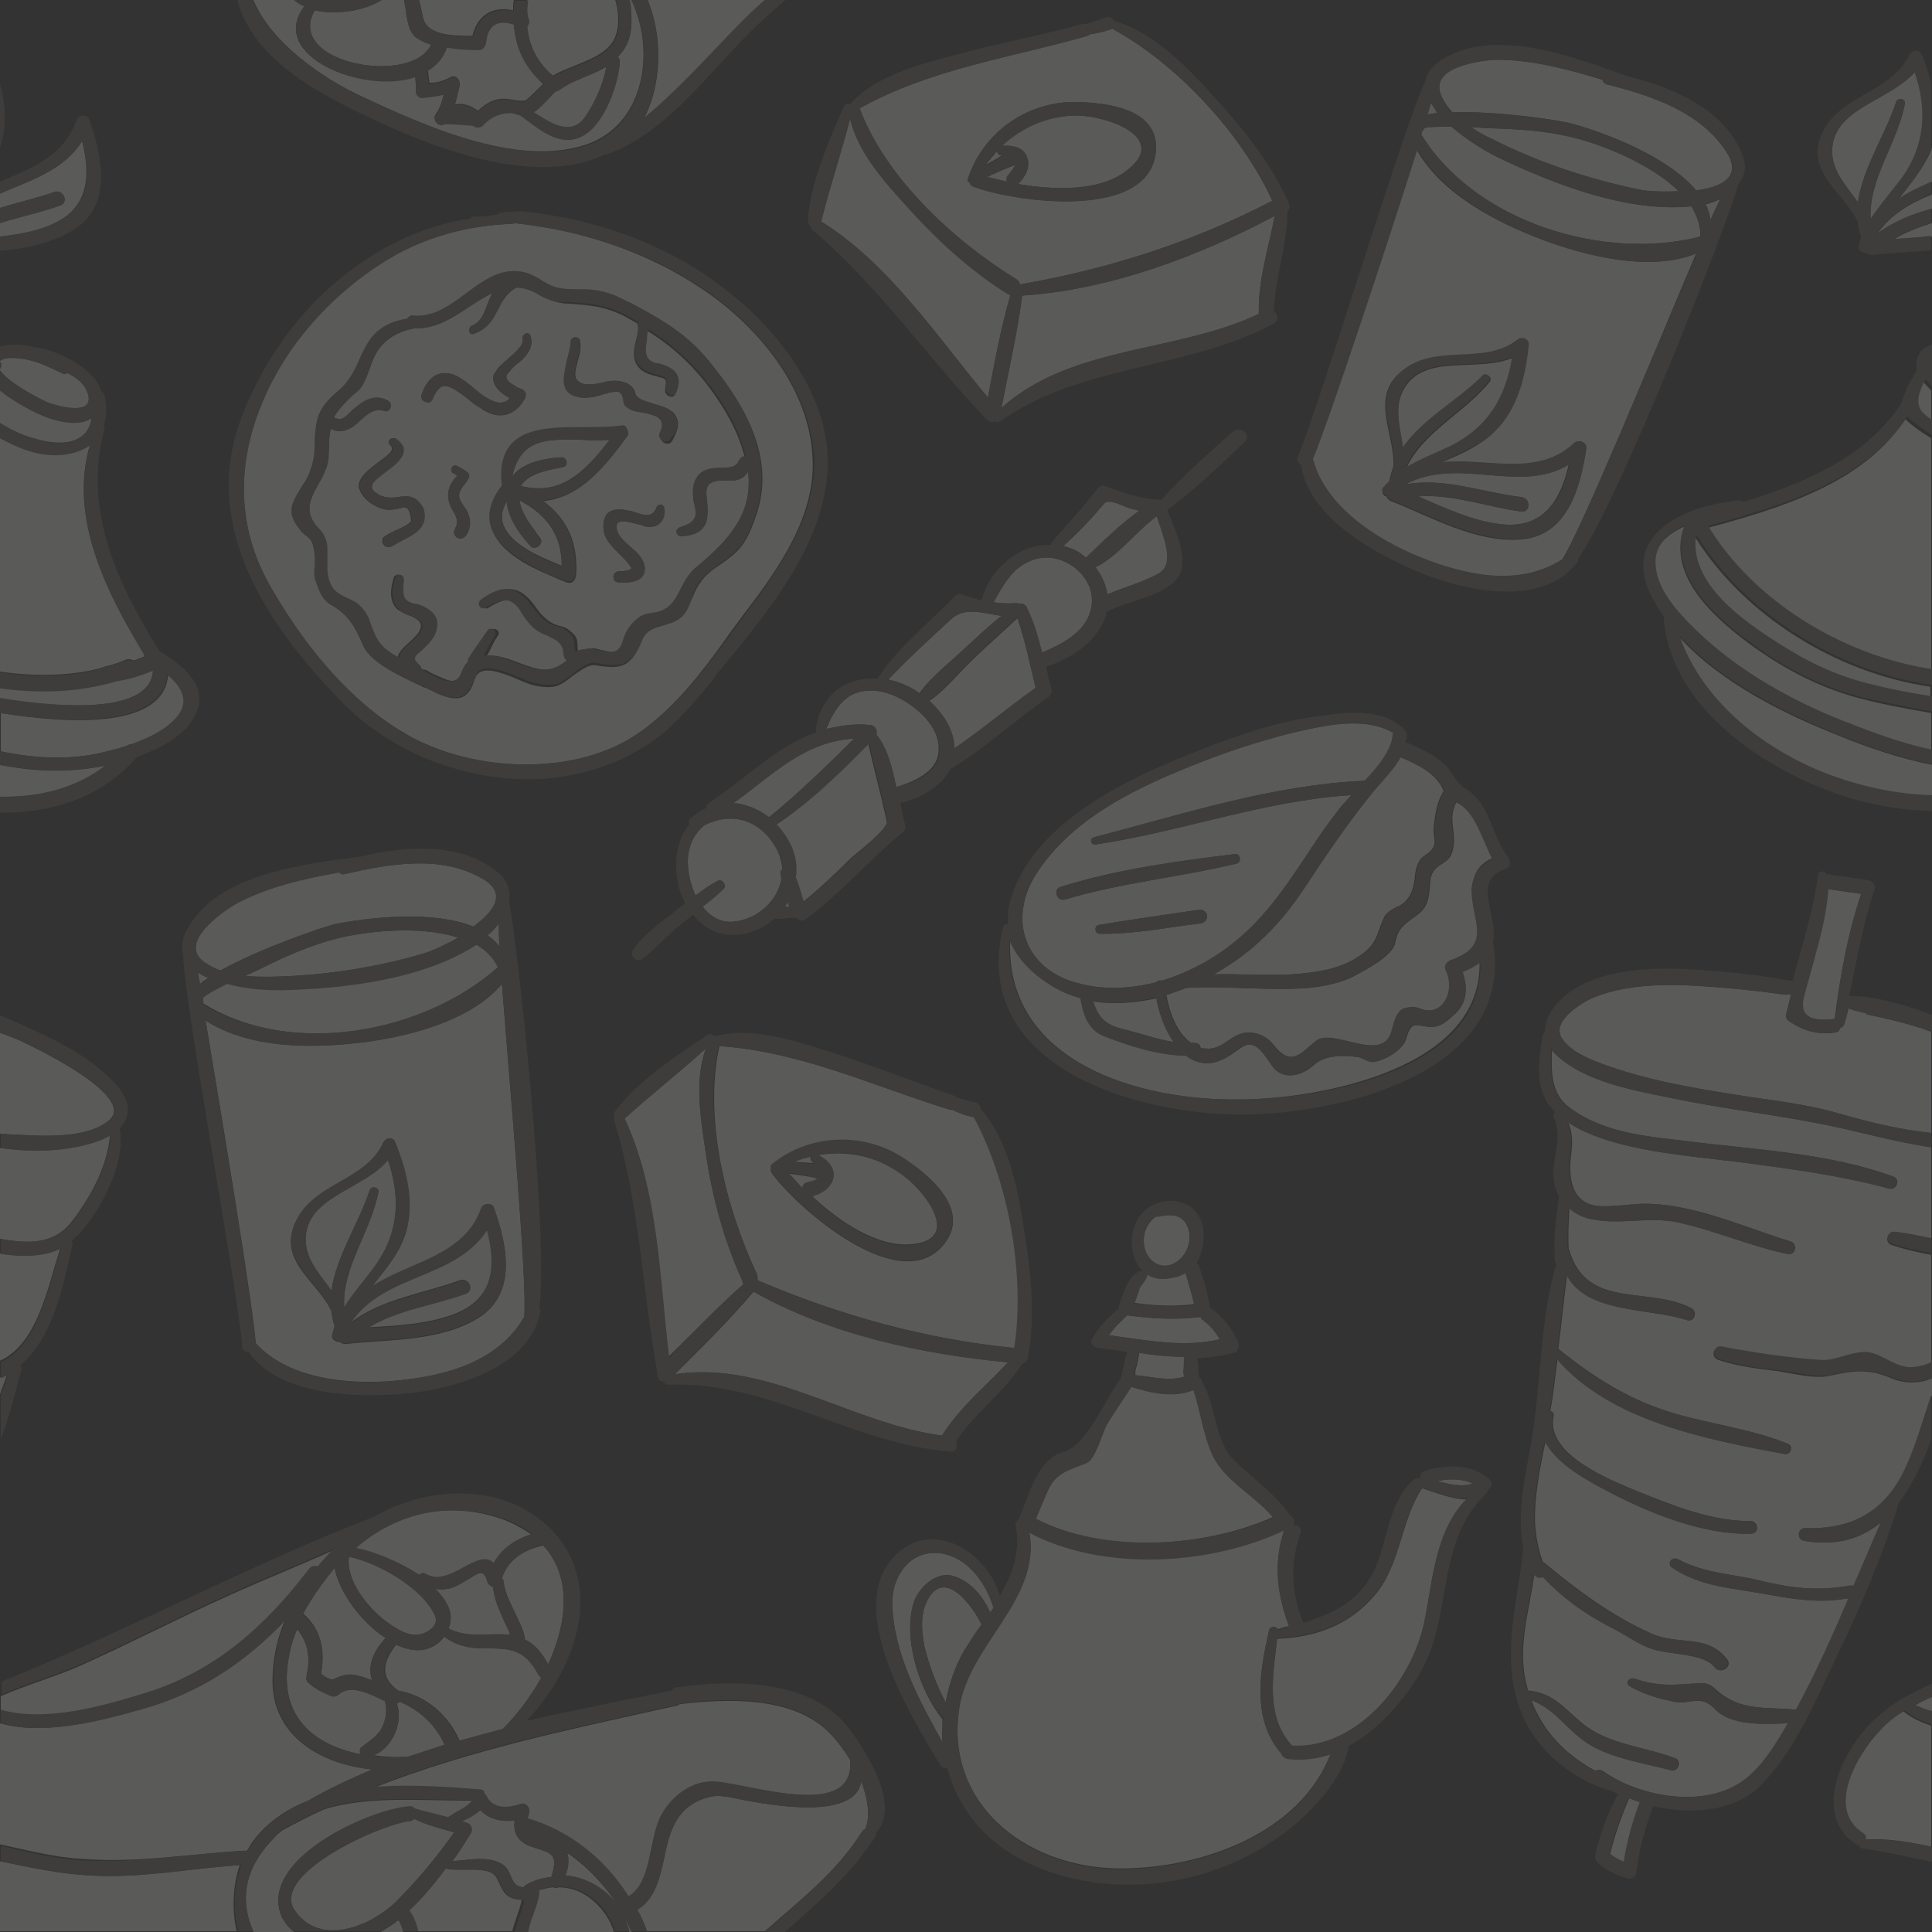 <?xml version="1.0" encoding="utf-8"?>
<!-- Generator: Adobe Illustrator 26.0.0, SVG Export Plug-In . SVG Version: 6.00 Build 0)  -->
<svg version="1.1" id="Layer_1" xmlns="http://www.w3.org/2000/svg" xmlns:xlink="http://www.w3.org/1999/xlink" x="0px" y="0px"
	 viewBox="0 0 242.5 242.5" style="enable-background:new 0 0 242.5 242.5;" xml:space="preserve">
<rect x="0" y="0" width="242.5" height="242.5" fill="#333333" stroke="none"/>
<style type="text/css">
	.st0{opacity:0.2;}
	.st1{fill:#F6F7F2;}
	.st2{fill:#6B645C;}
</style>
<g class="st0">
	<path class="st1" d="M241.4,47.9c-0.9,1.6-1.4,3.4,0,4.5c0.3,0.2,0.7,0.5,1,0.7V49C242.1,48.7,241.7,48.3,241.4,47.9z"/>
	<path class="st1" d="M242.5,46.6v-0.4c0,0.1-0.1,0.1-0.1,0.2S242.4,46.5,242.5,46.6z"/>
	<path class="st1" d="M214.2,66.3c5.6,9.3,16.9,16.3,28.2,18V55c-1.2-0.7-2.3-1.5-3.3-2.4C234,60.7,223.1,63.9,214.2,66.3z"/>
	<path class="st1" d="M242.5,29.7V28c-1.6,0.5-3.2,1.1-4.7,2C239.3,29.9,240.9,29.8,242.5,29.7z"/>
	<path class="st1" d="M235.6,29.4c2.1-1.6,4.4-2.5,6.9-3.2v-1.8C239.8,25.5,237.3,26.9,235.6,29.4z"/>
	<path class="st1" d="M242.4,45.4L242.4,45.4L242.4,45.4C242.5,45.3,242.4,45.4,242.4,45.4L242.4,45.4z"/>
	<path class="st1" d="M238.3,25c1.3-0.9,2.7-1.5,4.2-2.2v-4.3c-0.1,0.3-0.2,0.5-0.3,0.8C241.2,21.4,239.7,23.2,238.3,25z"/>
	<path class="st1" d="M212.7,67.3c-1,6.1,6.1,11,10.6,13.8c3.9,2.4,7.5,4.1,11.9,5.1c1.2,0.3,3.9,0.9,7.1,1.4v-1.4
		C230.5,84.5,218.8,77.2,212.7,67.3z"/>
	<path class="st1" d="M234.3,127.2c-0.8-0.2-1.5-0.3-2.2-0.6H232c-0.1,0.6-0.3,1.2-0.5,1.9c-0.1,0.3-0.3,0.5-0.5,0.5
		c-0.1,0.3-0.3,0.6-0.7,0.6c-2.2,0.3-3.9-0.2-5.7-1.4c-0.3-0.2-0.5-0.5-0.4-0.9c0.2-0.8,0.4-1.6,0.6-2.5c-0.1,0-0.2,0-0.4,0h-0.1
		l-0.1,0.1l-0.1-0.1c-0.1,0-0.2,0-0.2,0c-0.1,0-0.2,0-0.3,0c-2-0.3-3.9-0.5-5.9-0.7c-5.7-0.5-12.5-1.1-17.9,1.2
		c-1.5,0.7-5.2,3-3.7,5.1c1.1,1.6,3.1,2.4,4.9,3.1c5.4,2,11.1,3,16.8,3.9c4.3,0.7,8.6,1.1,12.8,2.3c3.8,1.1,7.8,2.1,11.8,2.5v-12.7
		c-2.7-1-5.4-1.6-8.2-2.2L234.3,127.2z"/>
	<path class="st1" d="M242.5,214.8V213c-0.8,0.3-1.5,0.7-2.2,1.1C240.9,214.4,241.7,214.6,242.5,214.8z"/>
	<path class="st1" d="M235.9,217.2c-2.8,3-6.8,9.9-2.1,12.9c0.3,0.2,0.4,0.5,0.3,0.8c2.8-0.2,5.5,0.3,8.3,0.9v-15.2
		c-1.3-0.4-2.5-1-3.5-1.8C237.9,215.4,236.8,216.2,235.9,217.2z"/>
	<path class="st1" d="M219.3,80.6c-4.4-3.3-10.1-8.5-7.9-14.5c-2,0.9-3.7,2.3-3.7,4.4c-0.1,3,2,5.7,4,7.7
		c5.5,5.6,12.4,9.7,19.6,12.5c3.6,1.4,7.3,2.8,11.1,3.6v-4.8c-3.5-0.6-6.5-1.2-8-1.6C228.9,86.6,224,84.1,219.3,80.6z"/>
	<path class="st1" d="M230.1,17.8c-0.7,3.2,1.5,5.3,3.1,7.6c0.6-4.3,3.5-8.6,4.8-12.6c0.2-0.6,1.2-0.4,1.1,0.2
		c-0.9,4.9-4.6,9.5-4.3,14.5c1.1-1.7,2.5-3.3,3.8-5c3.2-4.3,3.4-8.8,1.8-13.5C237.3,12.5,231.1,13.4,230.1,17.8z"/>
	<path class="st1" d="M210.2,137.9c-4.8-1-11.2-2-14.9-5.6c-0.2-0.2-0.4-0.4-0.5-0.6c-0.1,2.7-0.2,5.6,2.3,7.4
		c4.3,3.1,9.4,3.5,14.4,4.1c8.6,1.1,18.1,1.5,26.2,4.5c0.8,0.3,0.4,1.7-0.5,1.5c-5.9-1.6-11.8-2.4-17.8-3.2
		c-5.3-0.7-11.1-1.1-16.3-2.5c-2.1-0.6-4.5-1.4-6.3-2.7c0.6,1.3,0.6,2.6,0.4,4.2c-0.4,3.2,0.2,6.5,4.2,6.4c1.5,0,3-0.2,4.5-0.3
		c6.3-0.2,12.9,2.9,18.8,4.7c1,0.3,0.7,1.8-0.3,1.6c-4.7-1-9.2-3-13.9-4c-3.5-0.7-6.9,0.3-10.3-0.3c-1.3-0.2-2.4-0.7-3.2-1.5
		c-0.1,1.6-0.2,3.4-0.1,5.2c0.1,0.1,0.1,0.1,0.1,0.2c2.2,7.4,10,4.4,15.3,7.2c0.8,0.4,0.4,1.8-0.5,1.5c-5-1.6-12.6-0.8-15.1-5.7
		c-0.4,3.1-0.7,6.2-1.1,9.3c4.6,3.7,9.2,6.6,14.9,8.2c4.6,1.3,9.4,1.9,13.9,3.7c0.8,0.3,0.3,1.5-0.4,1.3
		c-9.6-1.8-21.8-4.1-28.5-11.9c-0.3,2.2-0.5,4.3-0.9,6.5c0.3,0.1,0.5,0.3,0.4,0.7c-1,4.8,7.2,8,10.6,9.4c4.2,1.7,9.4,3.8,14.1,3.7
		c1,0,1.2,1.6,0.1,1.6c-5.9,0.2-12.8-2.6-17.9-5.3c-2.3-1.2-6.5-3.4-7.9-6.3c-0.7,3.3-1.5,7.2-1.3,10.7c0.1,0.5,0.1,1.1,0.2,1.6
		c0.2,1,0.4,2,0.8,2.9c0.1,0,0.2,0.1,0.2,0.1c4.1,3.4,8.4,6.6,13.3,8.8c3.5,1.6,7.1,0,9.6,3.3c0.7,0.9-0.8,1.9-1.5,1
		c-1.3-1.8-5.8-1.6-7.8-2.3c-1.6-0.5-3.1-1.6-4.6-2.4c-3.6-1.8-6.6-3.9-9.2-6.7c-0.3,0.2-0.7,0.2-1-0.2c0-0.1-0.1-0.2-0.1-0.2
		c-0.6,4.6-2.2,9.2-1,13.9c0.1,0.3,0.1,0.5,0.2,0.8c0.1,0,0.2,0,0.2,0c3.1,0.4,4.3,2.2,6.6,4.1c3.3,2.7,7.8,2.9,11.7,4.4
		c0.8,0.3,0.4,1.7-0.5,1.5c-3.4-0.9-7.6-1.5-10.5-3.4c-2.6-1.7-4.1-4.4-7.1-5.4c1.6,4.1,4.3,6.8,8.1,8.9c0.3-0.2,0.6-0.2,0.9,0
		c3.3,2.3,7.8,3.5,11.8,3.2c5.7-0.5,8.1-3.5,10.9-8.2c0.2-0.3,0.4-0.7,0.6-1c-3,0.1-7.1,0.4-9.2-1.8c-1.8-1.9-3.2-0.5-5.1-0.9
		c-2-0.4-3.7-0.9-5.5-1.9c-0.7-0.4-0.2-1.2,0.5-1c3,1,4.7,0.8,7.7,0.6c0.9-0.1,1.5-0.1,2.3,0.6c3.2,3,6.4,2.3,10.3,2.7
		c2.5-4.6,4.6-9.3,6.6-14c-3.9,0.7-7,0.1-11-0.6c-3.9-0.7-7.7-0.9-11.1-3.2c-0.7-0.4-0.2-1.5,0.6-1.1c3.6,1.9,7,1.8,10.8,2.8
		c3.8,0.9,7.1,1.2,10.9,0.5c0.1,0,0.3,0,0.4,0.1c1.2-2.7,2.3-5.4,3.5-8.1c-2.5,2.1-5.6,3.1-9.7,2.4c-0.9-0.1-0.8-1.6,0.1-1.6
		c6.1,0.2,10.3-2.2,12.8-7.9c1.3-2.9,2.1-5.9,3.1-8.8V173c-0.2,0.1-0.3,0.1-0.5,0.2c-1.5,0.5-3.2,0.4-4.6-0.2c-3-1.3-5-0.9-7.8-0.3
		c-1.8,0.4-4.6-0.3-6.5-0.6c-2.5-0.3-5-0.6-7.4-1.4c-1-0.3-0.7-1.7,0.3-1.6c4.2,0.7,8.3,1.4,12.5,1.7c1.8,0.1,3.5-0.9,5.2-1
		c2.1-0.1,3.9,2,6.1,1.9c1-0.1,1.8-0.3,2.6-0.7v-13.5c-1.7-0.3-3.4-0.7-4.9-1.2c-1-0.3-0.7-1.6,0.3-1.5c1.5,0.2,3.1,0.5,4.6,0.8V144
		c-4.9-0.7-9.8-2.2-14.7-3.1C221.9,139.8,216,139.1,210.2,137.9z"/>
	<path class="st1" d="M210.8,80c2.9,8.5,10.9,14.6,19.3,17.6c3.8,1.4,8.1,2.4,12.4,2.4v-4c-4-0.8-7.9-2.1-11.8-3.7
		C223.9,89.6,216,85.7,210.8,80z"/>
	<path class="st1" d="M203.9,233.7c0.4-2.6,1.1-5.1,2-7.5c-0.5-0.1-0.9-0.3-1.4-0.5c-1,2.3-1.8,4.6-2.4,7
		C202.6,233.1,203.2,233.5,203.9,233.7z"/>
	<path class="st1" d="M229.4,111.6c-0.2,2.7-0.8,5.3-1.5,7.8c-0.5,2-1.1,3.9-1.6,5.9c-0.6,2.6,1.6,2.9,3.9,2.6h0.1
		c0.6-5.3,1.7-10.6,3.3-15.7C232.2,112,230.8,111.8,229.4,111.6z"/>
	<path class="st1" d="M137.5,71.2c0.8,1,1.3,2.2,1.5,3.4c2.1-0.9,4.4-1.5,6.4-2.6c2.3-1.3,0.6-4.9-0.2-7.2
		C142.5,66.7,140.4,69.8,137.5,71.2z"/>
	<path class="st1" d="M97.5,106.6c-2-3.7-5.6-4.8-9.1-3c-1.6,1.3-2.3,3.3-2,5.6c0.1,1,0.4,2.1,0.9,3.2c0.9-0.7,1.8-1.3,2.7-1.8
		c0.6-0.4,1.3,0.5,0.8,1c-0.8,0.8-1.7,1.5-2.6,2.2c0.9,1.2,2.2,2,3.7,1.9c3.1-0.2,5.7-2.6,6.2-5.4c0-0.2-0.1-0.3-0.1-0.5
		c-0.1-0.3,0-0.6,0.2-0.7C98.1,108.2,97.9,107.4,97.5,106.6z"/>
	<path class="st1" d="M98.5,113.8c0.2,0,0.4,0,0.6,0c-0.1-0.2-0.2-0.4-0.2-0.6C98.8,113.4,98.6,113.6,98.5,113.8z"/>
	<path class="st1" d="M107.2,92.7c-6.3,0.4-10.3,4.5-15.2,8.1c1.6,0.1,3.2,0.8,4.5,1.8C100.3,99.5,103.8,96.2,107.2,92.7z"/>
	<path class="st1" d="M97.4,103.5c0.7,0.7,1.3,1.6,1.8,2.6c0.6,1.3,0.8,2.7,0.6,4c0.4,1,0.7,2.1,1,3.1c2.1-1.7,4-3.5,5.9-5.4
		c0.7-0.7,4.8-3.7,4.6-4.7c-0.7-3.3-1.6-6.5-2.3-9.7C105.4,96.9,101.7,100.6,97.4,103.5z"/>
	<path class="st1" d="M136.3,70c2.1-2,4.3-4.2,6.7-5.9c-0.4-0.1-0.8-0.2-1.2-0.3c-0.7-0.2-2.6-1.3-3.2-0.6c-1.6,1.9-3.3,3.7-5.2,5.4
		C134.5,68.7,135.4,69.2,136.3,70L136.3,70z"/>
	<path class="st1" d="M107.9,13.6c9-5,18.8-6.3,28.6-9.1c0.1,0,0.2-0.1,0.3-0.2c0.9-0.1,1.8-0.4,2.6-0.6l0.2-0.1
		c8.1,4.4,16.2,13.1,20.1,21.6c-10,5.2-20.7,8.6-31.7,10.5c0-0.3-0.2-0.5-0.5-0.7C119.7,30.2,111.1,22.3,107.9,13.6z M121.7,22.9
		c0.1,0.2,0.2,0.4,0.4,0.5c5.2,2,22.6,4.4,23-4.7c0.2-5.1-6.2-5.8-10-5.9c-6.1-0.1-11.7,3.8-13.6,9.6
		C121.4,22.7,121.5,22.8,121.7,22.9z"/>
	<path class="st1" d="M124,49.9c0.8-4.3,1.6-8.6,2.8-12.8c-0.1-0.1-0.1-0.1-0.2-0.2h-0.1c-4.7-2.9-8.9-6.8-12.6-10.9
		c-2.8-3.1-6.2-6.8-7.2-11.1c-1.1,4.3-2.6,8.6-3.7,12.9l0,0C111.5,33,117.6,42.3,124,49.9z"/>
	<path class="st1" d="M115.1,89.1c-1.7-1.4-4-2.6-6.3-2.4c-2.8,0.2-4.1,2.4-5.1,4.8c1.7-0.4,3.5-0.7,5.5-0.5c0.6,0,1,0.7,0.8,1.2
		c1.4,1.7,2,4.2,2.5,6.6c2.2-0.7,5.1-1.9,5.3-4.4C118,92.3,116.7,90.4,115.1,89.1z"/>
	<path class="st1" d="M44,166c4-3,9-3.6,13.7-5.3c1.1-0.4,1.9,1.2,0.8,1.6c-4.1,1.5-8.6,2-12.3,4.3c3.7-0.2,7.5-0.4,10.9-1.7
		c5-2,5.3-6.2,4.1-10.6C57.2,160.6,48.2,159.8,44,166z"/>
	<path class="st1" d="M24.8,122c0.1,0.3,0.2,0.9,0.3,1.5c0.3-0.3,0.7-0.5,1.1-0.8C25.7,122.6,25.2,122.3,24.8,122z"/>
	<path class="st1" d="M62.5,121.4L62.5,121.4c-0.6-1.2-1.5-2.2-2.7-2.9c-6.8,4.4-16.6,5.5-24.5,5.7c-1.8,0-4.4-0.1-6.8-0.8
		c-1.6,0.8-3,1.6-3,1.8c0,0.1,0,0.3,0,0.4s0,0.3,0.1,0.4C36.7,132.8,53.2,129.7,62.5,121.4z"/>
	<path class="st1" d="M48.7,145.6c-2.9,3.5-9.2,4.4-10.2,8.8c-0.7,3.2,1.5,5.3,3.1,7.6c0.6-4.3,3.5-8.6,4.8-12.6
		c0.2-0.6,1.2-0.4,1.1,0.2c-0.9,4.9-4.6,9.5-4.3,14.5c1.1-1.7,2.5-3.3,3.8-5C50.1,154.8,50.3,150.4,48.7,145.6z"/>
	<path class="st1" d="M42.3,117.8c-3.2,0.8-6.4,2.2-9.4,3.7c-0.2,0.1-1.1,0.5-2.1,1c1.1,0.1,2.1,0.1,3.1,0.1
		c6.4-0.1,13.1-1.1,19.2-2.9c0.8-0.2,2.6-1,4.4-2C52.7,116.1,45.8,116.9,42.3,117.8z"/>
	<path class="st1" d="M61.2,117.4c0.6,0.4,1.1,0.9,1.5,1.4c-0.1-1.3-0.1-2.3-0.1-2.9C62.2,116.5,61.7,117,61.2,117.4z"/>
	<path class="st1" d="M25.7,120.8c0.6,0.4,1.3,0.8,2,1c4.8-2.7,12.7-5.4,14.3-5.8c4-0.8,12.2-1.8,17.4,0.3c2.5-1.8,4.2-4,1.5-5.8
		c-5.3-3.3-11.9-2.1-17.6-0.8c-0.3,0.1-0.6,0-0.7-0.2c-4.5,0.8-8.9,1.8-12.9,3.9C27.8,114.5,22.2,118.4,25.7,120.8z"/>
	<path class="st1" d="M129.9,70.2c-2.7,0.8-3.9,3.1-5.2,5.4c0.9,0.1,1.8,0.2,2.7,0.1c0.2,0,0.4,0,0.6,0.1c0.3-0.1,0.5,0,0.7,0.2
		c0.1,0.1,0.2,0.1,0.2,0.3c0.9,1.8,1.4,3.7,1.9,5.6c2.4-1,5.4-2.5,6.1-5.3c0.5-1.9-0.2-3.7-1.6-5C133.9,70.3,131.8,69.6,129.9,70.2z
		"/>
	<path class="st1" d="M121.9,83c-1.7,1.6-3.3,3.7-5.3,5c1.7,1.5,3.2,3.7,3.2,6c3.5-2.4,6.7-5.2,10.2-7.6c-0.7-2.9-1.3-5.9-2.3-8.8
		C125.8,79.4,123.8,81.1,121.9,83z"/>
	<path class="st1" d="M121.4,81.1c1.4-1.3,2.8-2.6,4.3-3.8c-2.3-0.3-4.5-1.2-6.3,0.4c-2.7,2.5-5.4,4.9-7.9,7.6
		c1.3,0.3,2.7,0.8,3.9,1.7C117,84.8,119.4,83,121.4,81.1z"/>
	<path class="st1" d="M53.3,197.6c3,1.9,6.6-3.4,8.6-1.3c1-1.9,2.7-3,4.8-3.7c-0.9-0.6-1.9-1.2-3.1-1.7c-6.7-2.6-13.7-1.3-19,3.4
		c2.2,0.4,5.4,1.7,8,3.4C52.7,197.5,53,197.4,53.3,197.6z"/>
	<path class="st1" d="M48.3,203.4c1.1,0.8,2.5,1.8,3.9,1.8c1.1,0,3-1,2.4-2.4c-1.5-3.4-7-6.6-10.8-7.4
		C43.4,198.3,46,201.6,48.3,203.4z"/>
	<path class="st1" d="M40.3,210.1c0.6,0.4,1.2,0.9,1.7,0.6c0.7-0.3,1.4-0.6,2.2-0.5c0.9,0.1,1.7,0.4,2.5,0.7
		c-0.6-1.7,0.1-3.6,1.7-5.3c-3.1-2-5.8-5.7-6.4-8.8c-1.5,1.7-2.9,3.7-4,5.7C40.4,204.5,40.8,207.3,40.3,210.1z"/>
	<path class="st1" d="M48.1,216.5c0.4-1,0.5-2,0.2-3c-1.8-0.8-4.2-2.2-5.8-0.8c-0.2,0.2-0.6,0.3-0.9,0.2c-1-0.4-2-0.9-2.8-1.6
		c-0.4-0.3-0.4-0.6-0.3-1.1c0.5-2.3,0.1-4.1-1.2-5.7c-0.8,1.8-1.2,3.8-1.3,5.7c-0.2,6.1,4.2,9,9.3,10c-0.2-0.3-0.2-0.8,0.2-1
		C46.5,218.4,47.6,217.8,48.1,216.5z"/>
	<path class="st1" d="M63,198.1c0.1,0.1,0.2,0.2,0.2,0.4c0.2,1.7,1.1,3.1,1.8,4.7c0.4,0.8,0.8,1.7,0.9,2.6c1.3,0.6,2.2,1.8,2.9,3.1
		c2.4-5.2,3-11-0.6-14.9h-0.1C65.7,194.6,63.8,195.7,63,198.1z"/>
	<path class="st1" d="M125.6,19.5c-0.3-0.1-0.5-0.3-0.4-0.6c-0.5,0.6-1,1.2-1.5,1.8c0.7-0.4,1.5-0.8,2.2-1.3
		C125.8,19.5,125.7,19.5,125.6,19.5z"/>
	<path class="st1" d="M64,205.2c0-0.1-0.1-0.3-0.1-0.4c-0.3-0.7-0.7-1.4-1-2.2c-0.5-1.1-0.9-2.2-1-3.4c-0.3-0.1-0.6-0.3-0.7-0.6
		c-0.4-1.4-0.8-1.4-1.9-0.7c-0.7,0.4-1.4,0.9-2.1,1.2c-0.9,0.4-1.8,0.5-2.6,0.3c1.6,1.6,2.4,3.3,1.7,5
		C58.8,205.7,61.3,204.9,64,205.2z"/>
	<path class="st1" d="M60.7,206.9c-1.9,0-3.5-0.4-4.9-1.5c-1.6,2.1-3.9,2.1-6.1,1c0,0.1-0.1,0.2-0.1,0.2c-1.6,2.1-1.9,4,0.4,5.6
		c3.5,0.6,6.3,3.1,7.7,6.3c1.8-0.5,3.6-1,5.5-1.5c1.8-1.7,3.5-4,4.9-6.4c-0.1-0.1-0.2-0.2-0.3-0.3C65.9,206.9,64,206.9,60.7,206.9z"
		/>
	<path class="st1" d="M108.2,229.9c0.1-0.2,0.3-0.3,0.4-0.3c0.7-1.7,0.3-3.9-0.5-6c-0.7,4.7-10.4,3.1-13.9,2.5
		c-1.4-0.2-3.4-0.9-4.9-0.6c-4.1,0.9-5.2,3.9-5.9,7.6c-0.6,2.7-1.2,5.3-3.4,6.6c0.5,0.9,0.9,1.8,1.2,2.7H96
		C100.4,238.5,105.1,234.9,108.2,229.9z"/>
	<path class="st1" d="M125.7,51.2c8.8-7.9,22-6.9,32.3-11.8c-0.1-4.2,1.2-8.2,2-12.3c-9.6,5.1-20.8,9.3-31.7,10
		C127.7,41.8,126.6,46.5,125.7,51.2z"/>
	<path class="st1" d="M78.2,240.4c0.3,0.6,0.6,1.3,0.8,2.1h0.3C79,241.7,78.6,241.1,78.2,240.4L78.2,240.4z"/>
	<path class="st1" d="M106.7,220.9c-0.9-1.5-1.9-2.7-2.8-3.6c-4.6-4.4-12.6-4.1-18.6-3.4c-0.1,0.1-0.2,0.2-0.4,0.2
		c-13,2.9-25.8,5.5-38,10.3c4.7-0.4,9.4,0,13.4,0.3c0.4,0,0.5,0.3,0.5,0.5c0.1,0.1,0.1,0.1,0.2,0.2c0.9,1.9,2.8,1.6,4.4,1.1
		c0.6-0.2,1.2,0.5,1,1.1c-0.1,0.3-0.1,0.5-0.2,0.7l0,0c5.4,1.6,9.8,5.2,12.7,9.8c3-1.8,2.5-7.3,4.1-10.2c1.3-2.4,3.9-4.4,6.8-4.2
		C94.2,223.9,107.4,228.6,106.7,220.9L106.7,220.9z"/>
	<path class="st1" d="M128.9,19.7c0.5,1.2-0.2,2.5-1.1,3.4l0,0c4.7,0.8,10.2,0.9,13.5-1.6c5.7-4.2-2.4-7-6.2-7s-6.9,1.4-9.4,3.8
		C127,18.2,128.4,18.5,128.9,19.7z"/>
	<path class="st1" d="M71.1,232.5c0.3,0.9,0.2,1.9-0.2,2.9c2.5,0.2,4.8,1.5,6.4,3.5v-0.1C75.7,236.4,73.6,234.2,71.1,232.5z"/>
	<path class="st1" d="M52,228.3c-0.1,0.1-0.3,0.3-0.6,0.3c-3.1,0.2-17.6,6.5-14.4,11.2c3.2,4.6,9.5,2,12.7-1.1
		c2.7-2.7,5.1-5.6,7.3-8.7C55.3,229.5,53.6,229.1,52,228.3z"/>
	<path class="st1" d="M68.5,232.4c-0.8-0.3-1.6-0.5-2.3-0.8c-1.4-0.7-1.8-1.8-1.6-3.1c-1.6,0.2-3.2-0.1-4.3-1.3
		c-0.7,0.6-1.4,1-2.3,1.4c0.2,0.1,0.4,0.1,0.6,0.2c0.5,0.1,0.8,0.8,0.5,1.3c-0.7,1.1-1.4,2.3-2.3,3.5c2-0.1,4.2-0.7,6.1,0.3
		c1.6,0.9,0.9,2.8,2.8,3c0.1-0.1,0.1-0.2,0.3-0.3c1-0.6,2.1-0.9,3.2-1C69.6,234.2,70,233,68.5,232.4z"/>
	<path class="st1" d="M51,220.5h0.2c1.5-0.5,3.1-1,4.6-1.5c-1.1-2.5-3.1-4.3-5.6-5.4c-0.1,0.1-0.2,0.2-0.4,0.2
		c0.9,2.4-0.6,5.6-3,6.5C48.2,220.5,49.6,220.6,51,220.5z"/>
	<path class="st1" d="M123.9,22.2c0.8,0.2,1.6,0.4,2.5,0.6c-0.1-0.3-0.1-0.6,0.2-0.9c0.3-0.3,0.7-0.7,0.8-1.2l-0.2,0.1
		C126.1,21.2,125,21.7,123.9,22.2z"/>
	<path class="st1" d="M214.7,27.6c0.5-1.2,1-2.1,1.2-2.6c-0.6,0.3-1.3,0.5-1.9,0.7C214.4,26.2,214.6,26.9,214.7,27.6z"/>
	<path class="st1" d="M137.2,125.7c0.6,1.7,1.2,2.8,3.5,3.4c2.1,0.5,4.3,1.3,6.6,1.7c-1.1-1.7-1.8-3.8-2.1-5.5
		C142.5,125.9,139.8,126.1,137.2,125.7z"/>
	<path class="st1" d="M182.8,100.7c-1.2,2.3,0.2,3.8-0.5,6.2c-0.5,1.9-2.7,1.3-2.8,4c-0.1,1.4-0.2,2.8-1.3,3.7
		c-1.6,1.3-2.7,1.6-3.1,3.8c-0.3,1.6-3.8,3.4-5.1,4.1c-1.7,0.9-3.8,1.3-5.7,1.5c-5.1,0.4-10.3-0.3-15.4,0c-0.8,0.3-1.6,0.6-2.5,0.9
		c0.4,2.2,1.3,4.7,3.1,6c0.1,0,0.3,0,0.4,0c0.5,0,0.7,0.2,0.8,0.6c0.2,0.1,0.4,0.1,0.6,0.1c2.3,0.3,3.3-2,5.4-2
		c1.4,0,2.4,0.6,3.2,1.6c2.3,2.9,3.6,0.8,5.4-0.6c2.2-1.6,8.5,3.1,9.5-1.4c0.2-0.8,0.6-2.5,1.7-2.7c0.7-0.1,1-0.2,1.8,0.1
		c2.7,1.1,4.5-2,3.3-4.7c-0.3-0.6-0.1-1.1,0.6-1.4c5.4-1.9,2.5-5,2.6-9c0.1-2,1-3.1,2.5-3.8C186,105.4,185.2,101.8,182.8,100.7z"/>
	<path class="st1" d="M130,109.8c4.6-7.3,13.2-11.2,20.9-14.2c4.2-1.7,8.6-3.1,13-4c3.4-0.8,7.8-1.5,11,0.4
		c-0.1,0.1-0.1,0.2-0.1,0.4c-0.2,1.9-1.8,3.8-3.5,5.6c-11.6,0.5-22.9,4.2-34,7.1c-0.6,0.2-0.3,1,0.2,0.9c10.8-1.6,21.1-5.5,32.1-6.2
		c-0.5,0.6-1,1.1-1.4,1.6c-1.7,2.2-3.2,4.4-4.7,6.7c-3.4,5.1-6.5,9.3-11.8,12.4c-1.9,1.1-3.9,2-5.9,2.6c-0.2-0.1-0.5,0-0.7,0.2
		c-3.2,0.8-6.6,1-9.8,0.1C128.6,121.7,126.5,115.4,130,109.8z M150.5,114.2c-4.2,0.6-8.4,1.2-12.6,1.9c-0.6,0.1-0.5,1.1,0.1,1.1
		c4.2,0.1,8.5-0.8,12.7-1.3C151.9,115.7,151.7,114.1,150.5,114.2z M133.7,112.9c7-2.1,14.4-2.8,21.5-4.5c0.7-0.2,0.5-1.3-0.2-1.2
		c-7.3,0.9-14.8,1.9-21.8,4.1C132.1,111.5,132.6,113.2,133.7,112.9z"/>
	<path class="st1" d="M182.6,127.3c-0.9,0.8-1.7,1.6-2.9,1.6c-1.7,0-2.5-1.1-3.2,1.5c-0.4,1.4-2.8,2.8-4.2,2.9
		c-0.6,0-1.2-0.5-1.7-0.6c-1.9-0.3-4.3-0.3-5.7,1c-1.3,1.2-3.6,2-5,0.3c-0.9-1.1-2.1-3.9-4.1-2.5c-0.9,0.6-1.6,1.2-2.6,1.6
		c-1.6,0.7-3.1,0.3-4.3-0.6c-3.4,0-7.4-1.3-10.4-2.5c-1.9-0.8-2.5-2.8-2.8-4.7c-0.7-0.2-1.3-0.4-2-0.7c-2.8-1.3-5.7-3.6-6.9-6.6
		c-0.7,15.2,16,20.2,28.9,20c10.2-0.1,30.5-3.9,30-17.4c-0.6,0.5-1.4,0.9-2.2,1.2C184.3,123.9,184.2,125.8,182.6,127.3z"/>
	<path class="st1" d="M163.7,111.4c-3.1,4.7-6.6,8.2-11.4,10.9c3.2-0.1,6.5,0.2,9.7,0c3-0.2,6.3-0.6,8.9-2.5
		c2.1-1.5,1.9-2.8,2.9-4.8c0.3-0.5,1.1-1,1.6-1.2c1.6-0.7,2.1-2.3,2.2-3.9c0.1-0.9,0.4-2,1.2-2.5c2.1-1.4,0.9-1.9,1.2-4
		c0.2-1.6,0.4-2.8,1.2-4.1c-0.8-2.2-3.4-3.4-5.3-4.2c-0.1,0-0.2-0.1-0.2-0.2c-0.9,1.7-2.3,3-3.6,4.6
		C169.1,103.3,166.4,107.4,163.7,111.4z"/>
	<path class="st1" d="M178.5,186.8c-2.7,4.1-2.7,9.7-6,13.5c-3.2,3.7-7.3,5.2-12.2,5.4l0,0c-0.5,4.6-1.5,9.7,1.8,13.4l0.1,0.1
		c8.5,0.4,15.4-8.6,16.7-16.2c1-5.4,1.4-10.9,5.2-14.8C182.3,188.2,180.3,187.4,178.5,186.8z"/>
	<path class="st1" d="M180.4,185.9c1.5,0.4,3.1,0.8,4.5,0.3C183.5,185.6,181.9,185.6,180.4,185.9z"/>
	<path class="st1" d="M213.4,29.7L213.4,29.7c0.1-1.4-0.4-2.6-1.1-3.8c-8.1,0.8-17.3-2.8-24.4-6.2c-1.6-0.8-3.9-2.2-5.7-3.8
		c-1.8,0-3.4,0-3.5,0.3c0,0.1-0.1,0.2-0.2,0.3c0,0.1-0.1,0.3-0.1,0.4C185.2,27.9,201.3,32.8,213.4,29.7z"/>
	<path class="st1" d="M186.2,47.2c0.4-0.4,1.2,0.2,0.8,0.7c-3.1,3.9-8.4,6.3-10.5,10.9c1.8-1.1,3.7-1.8,5.6-2.7
		c4.8-2.4,7-6.2,7.8-11.2c-4.2,1.8-10.2-0.3-13.1,3.1c-2.1,2.5-1.1,5.4-0.7,8.2C178.6,52.6,183.2,50.2,186.2,47.2z"/>
	<path class="st1" d="M212.9,31.8c-5.1,12-14.4,34.7-16.8,38.4c-5.5,3.5-12.1,2.1-18-0.3c-5.4-2.2-11.8-6.3-13.4-12.3
		c1.8-4.1,9.4-27.4,13.1-38.8c3.2,5.6,10,9.1,15.8,11.3C198.9,32.1,207.2,34.2,212.9,31.8z M199.1,56.3c0.1-0.8-0.9-1.2-1.5-0.7
		c-4.7,4.5-11,1.8-16.8,2.5c2.1-0.9,4.3-1.8,6.1-3.3c3.4-2.8,4.5-7.3,4.9-11.5c0.1-0.8-0.9-1-1.4-0.6c-4.3,3.4-10.4,0.3-14.7,4.1
		c-3.7,3.2-0.6,7.8-0.8,11.7c-0.2,0.6-0.4,1.2-0.5,1.9c-0.3,0.3-0.5,0.5-0.8,0.8c-0.2,0.3-0.1,0.6,0,0.8s0.2,0.3,0.4,0.3
		c0.1,0.2,0.3,0.5,0.6,0.6c5.1,2,10.7,5.3,16.4,4.8C196.8,67.2,198.4,61.1,199.1,56.3z"/>
	<path class="st1" d="M176.4,60.8c4.9-0.9,9.6,1,14.6,1.6c1.2,0.2,1.1,2-0.1,1.8c-4.4-0.6-8.5-2.2-12.9-1.9
		c3.4,1.5,6.9,3.1,10.4,3.5c5.4,0.6,7.5-3.1,8.5-7.5C190.7,62.1,183.1,57.2,176.4,60.8z"/>
	<path class="st1" d="M179.6,12.9c-0.1,0.3-0.2,0.8-0.5,1.5c0.4-0.1,0.8-0.2,1.3-0.2C180.2,13.8,179.9,13.4,179.6,12.9z"/>
	<path class="st1" d="M187.1,16.1c-0.3,0-1.2-0.1-2.4-0.1c0.9,0.6,1.8,1.1,2.7,1.5c5.7,2.9,12.1,5,18.4,6.3c0.8,0.2,2.8,0.3,4.9,0.2
		c-3.6-3.6-10-6-13.6-6.9C193.8,16.4,190.4,16.2,187.1,16.1z"/>
	<path class="st1" d="M161.6,220.7c-0.4-0.1-0.7-0.4-0.8-0.7c-3.7-4.2-2.7-10.3-1.5-15.4c0.1-0.5,0.9-0.5,1.1-0.1
		c0.5-0.2,0.9-0.3,1.4-0.4c-1.5-4-2-8-0.6-12.1c-9.3,4.4-22.7,5.2-32,0.3c1.5,8.4-7.6,14-8.8,22.1c-1.8,11.9,8.1,19.7,19.3,20.1
		c9.8,0.3,22.5-3.7,26.9-13.4c0.1-0.3,0.3-0.6,0.4-0.9C165.3,220.7,163.5,221,161.6,220.7z"/>
	<path class="st1" d="M63,123.5c1,13,3.2,37.4,2.8,41.8c-3.3,5.7-9.8,7.4-16.1,8c-5.8,0.5-13.4-0.1-17.6-4.7
		c-0.3-4.5-4.3-28.7-6.3-40.5c5.5,3.5,13,3.5,19.2,2.8C50.7,130.2,59,128.3,63,123.5z M62,151.6c-0.3-0.7-1.4-0.6-1.6,0.1
		c-2.1,6.2-9,6.7-13.8,9.9c1.4-1.8,3-3.6,3.9-5.7c1.8-4,0.6-8.6-0.9-12.5c-0.3-0.7-1.2-0.5-1.5,0.1c-2.2,5-9.1,5-11.2,10.4
		c-1.8,4.6,3.1,7.1,4.7,10.7c0.1,0.6,0.2,1.3,0.4,1.9c-0.1,0.4-0.2,0.7-0.3,1.1c-0.1,0.3,0.1,0.6,0.4,0.7c0.1,0.1,0.4,0.2,0.5,0.1
		c0.2,0.2,0.5,0.3,0.8,0.3c5.5-0.6,11.9-0.3,16.7-3.3C65,162.3,63.6,156.1,62,151.6z"/>
	<path class="st1" d="M182.3,14.1c5.5-0.2,13.8,1,15.3,1.5c3.9,1.1,11.7,4,15.3,8.3c3.1-0.4,5.6-1.6,4-4.5
		c-3.2-5.3-9.6-7.4-15.2-8.8c-0.3-0.1-0.5-0.3-0.6-0.6c-4.3-1.3-8.8-2.5-13.2-2.5c-2.1,0-8.8,0.9-6.9,4.7
		C181.3,12.9,181.8,13.5,182.3,14.1z"/>
	<path class="st1" d="M78.2,93.2c-7.4,3.9-18.3,3.7-26.6-0.7c-0.2-0.1-0.3-0.2-0.5-0.3c-3.6-2-10.7-7.1-17.3-18.8
		c-5-8.9-3.2-17.5-0.9-23.1c3-7.1,8.8-13.6,15.9-17.9c4.4-2.6,9.7-4.1,15.3-4.3c0.1,0,0.2,0,0.3-0.1c7.1,0.7,13.7,2.7,19.6,5.8
		c1.3,0.7,2.5,1.4,3.7,2.2c6.7,4.3,14,12.3,14.3,21.7c0.3,7.1-4.2,13.6-8.5,19.2c-0.6,0.8-1.1,1.5-1.7,2.3
		C88.2,84.3,83.9,90.1,78.2,93.2z M83.2,78.5c0.6-0.2,1.3-0.3,1.8-0.7c1-0.6,1.5-1.8,2-3c0.3-0.7,0.6-1.3,1-1.8
		c0.6-0.9,1.6-1.6,2.5-2.2c0.7-0.5,1.4-1,2-1.6c1.4-1.4,2-3.3,2.6-5.1c2.3-7.5-2.5-14.4-6.3-19c-2.5-3-5.4-4.8-9-6.7
		c-0.5-0.3-1.1-0.6-1.6-0.8c-1.6-0.8-2.9-1.2-4.5-1.2c-0.4,0-0.7,0-1.1,0c-0.8,0-1.6,0-2.5-0.2c-0.3-0.1-0.7-0.2-1.1-0.4
		c-0.3-0.2-0.6-0.4-0.9-0.5c-0.5-0.4-1.2-0.7-1.7-0.9c-3.1-1-5.5,0.8-7.8,2.5c-2,1.5-4.1,3-6.6,2.8c-0.3,0-0.7,0.1-0.8,0.4
		c-2.2,0.3-3.9,1.2-4.8,2.8c-0.5,0.7-0.8,1.5-1.2,2.3c-0.7,1.5-1.3,2.8-2.6,3.9c-1.2,1-2.3,2.1-2.7,3.7c-0.2,0.9-0.3,1.8-0.3,2.7
		c-0.1,1.2-0.1,2.5-0.6,3.7c-0.3,0.7-0.7,1.3-1,1.9c-0.5,0.7-0.9,1.5-1.2,2.3c-0.3,0.9,0,1.9,0.8,3c0.3,0.4,0.6,0.7,0.9,0.9
		c0.5,0.4,0.9,0.7,1.1,2.6c0,0.4,0,0.8,0,1.2c0,0.6-0.1,1.3,0.1,1.9c0.3,1.1,0.8,2.4,2,3c2.2,1.3,3,2.9,3.9,5c0.5,1.2,1.8,2.3,4,3.5
		l0,0c0.8,0.4,1.5,0.8,2.2,1.1c0.4,0.2,0.8,0.4,1.1,0.5c0.1,0.1,0.3,0.2,0.5,0.2c1.5,0.8,4,2.1,5.2,0.8c0.5-0.5,0.7-1,0.9-1.6
		c0.1-0.2,0.1-0.4,0.2-0.5c0.1-0.3,0.4-0.6,0.7-0.7c1.2-0.5,3.5,0.5,4.9,1.1c0.4,0.2,0.8,0.3,1,0.4c0.5,0.2,2.3,0.7,3.6,0.3
		c0.6-0.2,1.3-0.7,1.9-1.2c1-0.7,2-1.5,2.9-1.4c3.1,0.5,4.4,0.4,5.8-2.9C81,79.1,82.1,78.8,83.2,78.5z"/>
	<path class="st1" d="M101.9,145.8c-0.2-0.2-0.2-0.5-0.1-0.7c-0.8,0.2-1.5,0.4-2.3,0.7c0.9,0.1,1.7,0.1,2.6,0.2L101.9,145.8z"/>
	<path class="st1" d="M104.6,147.8c-0.3,1.3-1.6,2-2.7,2.3l0,0c3.5,3.3,8.1,6.3,12.2,6.1c7.1-0.4,1.8-7.2-1.4-9.2
		c-3.2-2-6.6-2.6-10-2C103.8,145.5,104.8,146.5,104.6,147.8z"/>
	<path class="st1" d="M101.4,148.4c0.4-0.1,1-0.2,1.3-0.5h-0.2c-1.1-0.3-2.3-0.4-3.5-0.6c0.5,0.6,1.1,1.2,1.7,1.9
		C100.8,148.8,101,148.5,101.4,148.4z"/>
	<path class="st1" d="M85.4,74c-0.7,1.4-1.4,2.6-3,2.9h-0.1c-0.5,0.1-1.2,0.2-1.6,0.5c-0.8,0.6-1.3,1.1-1.8,2.1
		c-0.1,0.3-0.2,0.5-0.3,0.8c-0.4,1-0.7,1.9-2.6,1.4c-0.2,0-0.3-0.1-0.5-0.1c-0.4-0.1-0.9-0.3-1.3-0.2c-0.5,0.1-1.1,0.1-1.6,0.4
		c-0.1-0.2-0.1-0.5-0.1-0.8c0-0.5-0.1-1.1-0.6-1.5l-0.1-0.1c-0.4-0.4-0.9-0.7-1.4-0.8c-0.4-0.1-0.7-0.2-1.1-0.4
		c-0.9-0.5-1.6-1.3-2.2-2.2c-0.6-0.8-1.2-1.4-1.8-1.7c-1.3-0.7-2.7-0.4-4.6,1c-0.2,0.1-0.3,0.3-0.2,0.5c0,0.2,0.1,0.4,0.3,0.5
		s0.4,0.1,0.5,0c1.4-0.9,2.4-1.2,3.2-0.8c0.5,0.3,0.9,0.9,1.4,1.5c0.5,0.8,1.2,1.8,2.3,2.4c0.2,0.1,0.5,0.2,0.7,0.3
		c0.3,0.1,0.5,0.2,0.8,0.4c0.7,0.4,1.4,0.9,1.4,1.9c0,0.3,0.1,0.6,0.4,0.9c-2.2,1.8-4,1.2-6.6,0.2c-1.3-0.5-2.5-0.9-3.8-0.8
		c0.3-0.4,0.5-0.9,0.7-1.3s0.4-0.8,0.7-1.2c0.1-0.1,0.1-0.3,0.1-0.4c0-0.2-0.2-0.3-0.3-0.4c-0.2-0.1-0.5-0.1-0.7,0.1
		c-0.7,0.8-1.2,1.7-1.8,2.6c-0.2,0.3-0.4,0.6-0.6,0.9c-0.1,0.2-0.1,0.4-0.1,0.5c-0.4,0.4-0.7,0.9-0.8,1.3c-0.2,0.5-0.5,0.8-0.9,1
		c-0.8,0.3-1.8-0.3-2.8-0.7c-0.2-0.1-0.4-0.2-0.6-0.3c-0.2-0.1-0.3-0.2-0.5-0.3L53,84l-0.2-0.1c0-0.1-0.1-0.3-0.2-0.4l-0.2-0.2
		c-0.4-0.4-0.7-0.6-0.2-1.1c0.3-0.3,0.6-0.6,0.9-0.8c0.2-0.2,0.3-0.3,0.5-0.5c0.9-0.8,1.3-1.7,1.2-2.6c0-1.2-1.1-1.9-1.6-2.1
		L53,76.1c-0.3-0.2-0.6-0.3-1-0.3c-0.2-0.1-0.4-0.1-0.7-0.2c-1.1-0.4-0.9-1.7-0.8-2.7v-0.1c0-0.3-0.1-0.5-0.3-0.6s-0.3-0.1-0.5,0
		s-0.3,0.2-0.3,0.4c-0.4,1.3-0.6,2.9,0.5,3.9c0.3,0.2,0.8,0.5,1.3,0.7c0.3,0.1,0.6,0.2,0.9,0.4c0.7,0.4,0.9,0.8,0.6,1.5
		c-0.3,0.6-0.8,1-1.3,1.5c-0.5,0.4-1,0.9-1.3,1.4c-0.1,0.2-0.2,0.4-0.2,0.6l-0.1-0.1c-0.2-0.1-0.3-0.2-0.5-0.3
		c-2-1.2-2.4-2.4-3.1-4.3L46,77.4c-0.2-0.6-1.1-1.5-1.7-1.9c-0.3-0.1-0.5-0.3-0.8-0.4c-1.3-0.7-2.4-1.2-2.6-3.5c0-0.5,0-1,0-1.4
		c0-0.5,0-1,0-1.5c-0.1-0.7-0.5-1.8-1-2.3C38,64.2,39,62.5,40,60.7c0.3-0.5,0.6-1.1,0.8-1.6c0.4-1,0.4-2.1,0.5-3.1v-0.3
		c0-0.7,0.1-1.3,0.2-1.9l0.2,0.1c0.9,0.5,2.1,0.1,2.8-0.5c0.3-0.2,0.6-0.5,0.8-0.7c0.9-0.8,1.7-1.5,3-1.1c0.3,0.1,0.6-0.1,0.7-0.4
		c0.1-0.3,0.1-0.7-0.3-0.9c-1.2-0.7-2.5-0.4-3.9,0.7c-0.2,0.2-0.5,0.4-0.7,0.6c-0.3,0.3-0.6,0.6-0.9,0.8c-0.5,0.4-0.8,0.2-1.3,0
		c0.6-1.1,1.5-2,2.6-3c0.2-0.1,0.3-0.3,0.5-0.4c0.7-0.7,1.1-1.9,1.5-3c0.1-0.3,0.2-0.6,0.3-0.8c0.9-2.2,2.6-3.5,5.3-4
		c2.6,0.1,4.7-1.3,6.8-2.7c1-0.7,1.9-1.3,2.9-1.7L61.7,37c-0.2,0.5-0.4,0.9-0.6,1.4c-0.4,1-0.7,2-1.9,2.5c-0.2,0.1-0.3,0.3-0.3,0.5
		s0.1,0.4,0.2,0.5c0.1,0,0.2,0.1,0.4,0c1.1-0.4,1.9-1.1,2.5-2.1c0.2-0.4,0.4-0.8,0.6-1.1c0.5-1,1-1.9,2.2-2.6c0.9,0,1.8,0.3,2.7,0.8
		c0.2,0.1,0.3,0.2,0.5,0.3c1,0.5,2,0.8,2.9,0.9h0.3c2.7,0.2,4.6,0.3,7.2,1.6c0.5,0.3,1.1,0.6,1.6,0.9c0.2,0.7,0,1.5-0.2,2.2
		c-0.2,1-0.5,2,0.2,3.1c0.2,0.3,0.5,0.6,0.9,0.8c0.3,0.2,0.7,0.3,1,0.4c0.2,0.1,0.5,0.1,0.7,0.2c0.1,0,0.3,0.1,0.4,0.1
		s0.2,0.1,0.3,0.1c0.4,0.2,0.3,0.6,0.2,1.2v0.2c-0.1,0.3,0.1,0.6,0.4,0.8c0.2,0.1,0.4,0.1,0.5,0.1c0.2-0.1,0.3-0.2,0.4-0.4
		c0.6-1.4,0.3-2.5-0.9-3.1c-0.4-0.2-0.8-0.4-1.4-0.5c-0.3-0.1-0.5-0.1-0.7-0.2c-1-0.5-0.9-1.6-0.7-2.7c0.1-0.5,0.1-0.9,0.1-1.4
		c3.1,1.9,5.6,4.2,7.8,7.1c2.3,3.1,3.8,6,4.5,8.9c-0.1,0-0.3,0-0.4,0c-0.2,0.1-0.3,0.2-0.4,0.4c-0.4,0.9-1.3,0.9-2.3,1
		c-1,0-2.2,0.1-2.9,1C87,60.6,87,61.7,87,62.4c0,0.4,0.1,0.7,0.2,1.1c0,0.2,0.1,0.4,0.1,0.5c0.2,1.4-0.8,1.8-2,2.2
		c-0.2,0.1-0.4,0.3-0.4,0.5c0,0.3,0.2,0.6,0.6,0.6c1.3-0.1,2.2-0.4,2.7-1c0.7-0.8,0.7-2.1,0.5-3.9c-0.1-0.7,0-1.3,0.3-1.6
		c0.5-0.5,1.4-0.5,2.3-0.5c0.2,0,0.5,0,0.7,0c0.8,0,1.5-0.4,1.9-1.1c0.6,5.1-2.2,8.4-6.4,11.9c-0.9,0.7-1.5,1.7-2,2.7L85.4,74z
		 M53.1,63.9c-0.2-0.6-0.6-1.1-1.2-1.4c-0.3-0.1-0.5-0.2-0.8-0.2c-0.4,0-0.8,0-1.2,0.1c-0.9,0.1-1.6,0.1-2.4-0.3
		c-0.2-0.1-0.4-0.3-0.6-0.4c-0.2-0.2-0.3-0.4-0.3-0.6c0-0.6,0.9-1.2,1.8-1.9c1.1-0.8,2.2-1.7,2.2-2.7c0-0.5-0.3-0.9-0.9-1.4
		c-0.3-0.2-0.7-0.1-0.8,0.1c-0.2,0.2-0.1,0.5,0.1,0.7c0.1,0.1,0.2,0.3,0.2,0.4c0,0.5-0.9,1.1-1.7,1.7c-1.3,1-2.8,2.1-2.4,3.4
		c0.3,0.8,1,1.6,2,2.1c0.5,0.3,1,0.4,1.5,0.5c0.3,0,0.6,0,0.9-0.1h0.1c0.2,0,0.4-0.1,0.6-0.1c0.9-0.4,1.3,0.2,1.4,1.6
		c-0.4,0.5-1.1,0.8-1.8,1.1c-0.6,0.3-1.1,0.5-1.6,0.9C48,67.5,48,67.7,48,68c0,0.2,0.2,0.5,0.4,0.6s0.5,0.1,0.7,0
		c0.4-0.3,0.9-0.5,1.4-0.8C52.1,67,53.8,66.1,53.1,63.9z M58.5,64c-0.1-0.2-0.2-0.3-0.3-0.5c-0.2-0.3-0.4-0.6-0.5-0.9
		c-0.3-0.8,0.4-1.5,0.9-2.2l0.1-0.2c0.1-0.1,0.2-0.3,0.2-0.5s-0.1-0.3-0.2-0.4c-0.4-0.3-0.9-0.6-1.3-0.8c-0.3-0.2-0.6,0-0.7,0.2
		c-0.1,0.2-0.1,0.6,0.2,0.7c0.2,0.1,0.3,0.2,0.5,0.3c-1,1-1.4,2.2-1,3.4c0.1,0.4,0.3,0.8,0.5,1.1c0.4,0.7,0.7,1.3,0.2,2.2
		C57,66.6,57,66.8,57,67c0.1,0.2,0.2,0.4,0.4,0.5c0.3,0.2,0.8,0.1,1.1-0.3C59.1,66.3,59.1,65.2,58.5,64z M60.9,51.6
		c2,1.1,3.8,0.5,5-1.6c0.1-0.2,0.1-0.4,0.1-0.6c-0.1-0.2-0.2-0.4-0.4-0.5l-0.2-0.1c-0.3-0.1-0.6-0.2-0.8-0.4c-0.6-0.3-0.9-0.6-1-0.9
		c-0.1-0.3,0-0.5,0.3-0.8c0.3-0.4,0.7-0.8,1.1-1.1c0.2-0.1,0.3-0.3,0.5-0.4c0.7-0.7,1.5-1.7,1.1-3c0-0.1-0.1-0.2-0.2-0.3
		c-0.2-0.1-0.4-0.1-0.6,0.1c-0.2,0.1-0.2,0.3-0.2,0.5c0.2,0.8-0.9,1.7-1.9,2.6c-0.7,0.6-1.3,1.1-1.5,1.6C61.9,47,61.8,47.5,62,48
		c0.2,0.7,0.9,1.4,2,2c-0.7,0.7-1.5,0.7-2.6,0.1c-0.8-0.4-1.5-1-2.2-1.6c-0.5-0.4-1-0.8-1.5-1.1c-1-0.6-1.9-0.7-2.8-0.4
		c-0.9,0.4-1.6,1.3-2,2.6c-0.1,0.3,0.1,0.7,0.4,0.8c0.2,0.1,0.4,0.1,0.6,0.1c0.2-0.1,0.3-0.2,0.4-0.4c0.4-1,0.8-1.4,1.2-1.6
		c0.4-0.1,0.9,0,1.6,0.4c0.6,0.4,1.2,0.8,1.8,1.3c0.4,0.4,0.9,0.7,1.4,1C60.5,51.4,60.7,51.5,60.9,51.6L60.9,51.6z M78.7,54.8
		c0.1-0.2,0.2-0.5,0.1-0.7c-0.1-0.4-0.4-0.6-0.7-0.5c-1.3,0.2-2.9,0.2-4.6,0.2c-3.6,0-7.4,0-9.3,2.2c-1,1.2-1.4,2.8-1.1,5.1l0,0
		c-1.3,1.7-1.8,3.3-1.5,4.8c0.4,1.9,2.1,3.7,5.2,5.3l0,0c1.2,0.6,2.6,1.2,4.3,1.9c0.3,0.1,0.6,0.1,0.8-0.1c0.2-0.1,0.3-0.4,0.4-0.7
		c0.3-4-1-7.1-4.1-9.4C72.6,62.5,75.7,58.9,78.7,54.8z M83.3,63.7c0-0.2-0.1-0.3-0.2-0.3c-0.1-0.1-0.3-0.1-0.4,0
		c-0.2,0.1-0.3,0.2-0.3,0.3c-0.5,1.3-1.5,1-2.7,0.6c-0.3-0.1-0.5-0.2-0.8-0.2c-0.8-0.2-2.3-0.4-2.9,0.7c-0.5,1.1-0.3,2.5,0.6,3.5
		c0.4,0.5,0.8,0.9,1.2,1.3c0.2,0.2,0.4,0.4,0.6,0.6c0.3,0.3,0.6,0.7,0.8,1c0.1,0.1,0,0.2,0,0.2c-0.1,0.2-0.9,0.3-1.3,0.3
		c-0.1,0-0.3,0-0.3,0c-0.4,0.1-0.6,0.4-0.6,0.7c0,0.3,0.1,0.5,0.3,0.6c0.1,0,0.2,0.1,0.3,0.1c1,0.1,2.4,0,3-0.7
		c0.3-0.4,0.4-0.8,0.3-1.4c-0.2-1-1-1.7-1.8-2.4c-0.8-0.7-1.6-1.4-1.7-2.3c0-0.4,0-0.6,0.2-0.7c0.4-0.4,1.6,0,2.5,0.2
		c0.5,0.1,0.8,0.3,1.1,0.3c0.8,0.1,1.4-0.1,1.8-0.6C83.3,65,83.4,64.4,83.3,63.7z M84.4,55.3c0.5-1,1.2-2.2,0.2-3.4
		c-0.1-0.2-0.4-0.3-0.6-0.5c-0.5-0.3-1.2-0.5-1.9-0.7c-0.6-0.2-1.3-0.4-1.7-0.6c-0.3-0.2-0.5-0.4-0.6-0.5c-0.1-0.7-0.5-1.2-1.1-1.5
		c-0.7-0.3-1.6-0.4-2.5-0.2c-1.6,0.4-2.8,0.5-3.4,0.1c-0.6-0.3-0.7-0.9-0.5-1.8c0.1-0.3,0.1-0.5,0.2-0.8c0.2-0.8,0.5-1.6,0.3-2.6
		c0-0.2-0.1-0.3-0.3-0.4c-0.2-0.1-0.3-0.1-0.5,0s-0.3,0.3-0.3,0.5c0,0.6-0.2,1.3-0.4,2.1c-0.4,1.8-1,3.8,0.6,4.6
		c0.5,0.2,1.1,0.4,1.9,0.3c0.6,0,1.3-0.2,1.9-0.4c0.5-0.1,0.9-0.3,1.4-0.3c0.4-0.1,0.7,0,0.8,0.1c0.3,0.2,0.3,0.5,0.4,0.8
		c0,0.3,0.1,0.7,0.3,0.9c0.1,0.1,0.3,0.2,0.4,0.3c0.5,0.3,1.1,0.4,1.8,0.5c0.6,0.1,1.3,0.3,1.7,0.5c0.5,0.3,1,0.8,0.4,2
		C82.6,55.5,83.9,56.2,84.4,55.3z"/>
	<path class="st1" d="M67.2,66.7c0.2,0.3,0.4,0.6,0.6,0.8c0.2,0.3,0.2,0.6-0.1,0.9c-0.3,0.3-0.8,0.4-1.1,0.1c-0.8-0.9-2.8-3.1-3-5.6
		c-0.6,1-0.7,1.9-0.5,2.7c0.4,1.4,1.7,2.7,4,3.9c1.2,0.6,2.4,1.1,3.4,1.5c0-3.7-1.7-6.3-5.3-8.2C65.4,64.2,66.3,65.5,67.2,66.7z"/>
	<path class="st1" d="M123.2,203.9c-1.1-2.3-4.8-7.4-6.9-2.8c-0.8,1.7-0.6,3.7-0.3,5.4c0.6,2.5,1.5,4.9,2.7,7.2
		c0.4-2.3,1.2-4.6,2.3-6.5C121.7,206.1,122.4,205,123.2,203.9z"/>
	<path class="st1" d="M95,159.9c-3.9-8.3-6.7-19.5-4.7-28.6c10.3,0.7,19.2,5,29,8c0.1,0,0.2,0,0.3,0c0.8,0.4,1.7,0.7,2.5,0.9h0.2
		c4.4,8.1,6.5,19.8,5.1,29c-11.2-1.1-22-4.1-32.3-8.5C95.1,160.4,95.1,160.1,95,159.9z M96.8,146.6c-0.1,0.2-0.1,0.4,0.1,0.7
		c3.3,4.5,16.5,16,21.8,8.6c3-4.2-2-8.3-5.2-10.4c-5.1-3.4-11.9-3.2-16.6,0.7C96.7,146.2,96.7,146.4,96.8,146.6z"/>
	<path class="st1" d="M73,55.2c-0.9,0-1.8-0.1-2.8,0c-3.5,0.1-5.2,1.4-5.9,4.6c1.4-1.9,4.4-2.3,6.2-2.4c0.1,0,0.2,0,0.3,0.1
		c0.2,0.1,0.4,0.4,0.3,0.7c0,0.2-0.2,0.4-0.4,0.4l-0.3,0.1c-1.7,0.3-4.2,0.8-5,2.3c4.7,1.2,7.8-1.4,11.1-5.8
		C75.4,55.3,74.2,55.3,73,55.2z"/>
	<path class="st1" d="M159.8,190.4c-2.2-2.7-6.1-4.6-7.6-7.8c-1.2-2.6-1.5-5.5-2.4-8.2c-2.4,1-5.3,0.4-7.8-0.4
		c-1,1.6-2.1,3.1-3.1,4.8c-0.4,0.7-1.4,4.2-2.4,4.7c-1.8,0.8-3.8,1.1-4.8,3.2c-0.6,1.3-1.1,2.6-1.7,4
		C138.5,195,151.1,194.3,159.8,190.4z"/>
	<path class="st1" d="M93.3,161.2c0-0.1-0.1-0.2-0.1-0.3v-0.1c-2.3-5-3.8-10.5-4.6-16c-0.6-4.1-1.5-9.1,0-13.2
		c-3.3,3-6.9,5.8-10.2,8.8l0,0c4.2,9,4.3,20.1,5.5,29.9C87,167.3,90,164.1,93.3,161.2z"/>
	<path class="st1" d="M153.1,168.1c-0.5-0.9-1.1-1.6-2.1-2.4c-0.2-0.1-0.3-0.3-0.3-0.4c-3.1,0.4-6.2,0.2-9.2-0.2
		c-0.9,0.8-1.7,1.6-2.3,2.5C143.8,168.2,148.6,169.2,153.1,168.1z"/>
	<path class="st1" d="M114.7,201.1c0.6-1.8,2.8-3.9,4.9-3.3c2.3,0.7,3.7,2.5,4.7,4.6c0.1-0.2,0.3-0.4,0.4-0.6
		c-0.9-2.9-2.9-5.9-6-6.7c-3.9-1-6.7,2.2-6.7,6.1c0.1,6.2,3.3,12.1,6.3,17.5c-0.1-1,0-1.9,0-2.9
		C115.3,212.1,113.3,205.5,114.7,201.1z"/>
	<path class="st1" d="M143,169.8c-0.1,0.6-0.2,1.3-0.4,1.9c-0.1,0.3-0.1,0.6-0.1,0.9c2.1,0.2,4.2,0.8,6.2,0.2c0-0.2-0.1-0.4-0.1-0.7
		c0-0.6,0-1.2,0-1.8C146.7,170.3,144.8,170.1,143,169.8z"/>
	<path class="st1" d="M126.6,171c-10.8-1-22.5-3.5-32-8.9c-3.1,3.7-6.5,7-9.9,10.4c11.6-1.8,22.2,6.2,33.6,7.7
		C120.4,176.7,123.7,174,126.6,171z"/>
	<path class="st1" d="M149.9,163.7c-0.3-1.3-0.7-2.6-1.1-4c-0.3,0.2-0.7,0.4-1.2,0.5c-1.5,0.4-2.7,0.3-3.6-0.3c0,0.1,0,0.2-0.1,0.3
		c0.2-0.3,0,0.2-0.1,0.3c-0.2,0.4-0.5,0.7-0.7,1c-0.3,0.6-0.6,1.3-0.9,2C144.9,163.9,147.4,164,149.9,163.7z"/>
	<path class="st1" d="M147.5,158.5c1.4-0.8,2.1-2.6,1.7-4.1c-0.5-1.9-2-2.1-3.7-1.7c-0.1,0-0.2,0-0.4,0c-1.1,0.8-1.7,2.1-1.5,3.6
		C143.8,158.1,145.6,159.6,147.5,158.5z"/>
	<path class="st1" d="M9.7,55.1c1.2-0.6,1.6-1.5,1.8-2.6c-2.1,1.3-5.8-0.1-7.6-1C2.6,50.8,1.2,50,0,49v4.1c1.3,0.8,2.7,1.5,4.2,1.9
		C5.8,55.5,8.1,55.9,9.7,55.1z"/>
	<path class="st1" d="M12.5,83.9c0.1,0,0.1-0.1,0.2-0.1c0.1,0,0.2,0,0.3-0.1c0.9-0.2,1.9-0.5,2.8-0.9c0.3-0.1,0.6-0.1,0.9,0.1
		c0.5-0.1,0.9-0.3,1.4-0.5c0-0.1,0-0.2,0-0.3c-4.8-7.8-9.5-17.2-6.8-26.3c-2,1.4-5,1.6-7.7,0.7C2.3,56.1,1.1,55.6,0,55v29.3
		C4.2,84.9,8.5,84.9,12.5,83.9z"/>
	<path class="st1" d="M6.2,50.6c1,0.4,5.4,1.6,4.9-0.9c-0.3-1.4-1.4-2.3-2.7-2.9C8.3,47,8.1,47,7.9,46.9c-1.5-0.7-3-1.5-4.7-1.8
		C2.3,45,0.8,44.7,0,45.3v0.1c0.2,0.2,0.2,0.4,0.1,0.6L0,46.1v0.4C1.2,48.2,5.6,50.4,6.2,50.6z"/>
	<path class="st1" d="M19.2,84.1c-1.5,0.6-2.9,1-4.5,1.3C10,86.8,5,87,0,86.3v1.4C7.9,88.9,19,89.6,19.2,84.1z"/>
	<path class="st1" d="M18.1,212.7c8.8-2.7,15.1-8.4,20.6-15.6c0.3-0.4,0.8-0.4,1.1-0.3c0.6-0.8,1.3-1.5,2-2.2
		c-4.2,1.9-8.5,3.6-12.7,5.5c-6.5,2.9-12.8,6.2-19.3,9.1c-3,1.3-6.5,2.3-9.7,3.7v1.9C5.7,216.4,12.9,214.4,18.1,212.7z"/>
	<path class="st1" d="M10.3,17.7C8,21.4,3.9,22.6,0,24.3v1.8c2.2-0.7,4.6-1.2,6.8-2c1.1-0.4,1.9,1.2,0.8,1.6c-2.5,1-5.1,1.5-7.6,2.3
		v1.7c2.1-0.2,4.2-0.6,6.2-1.4C11.2,26.3,11.4,22.1,10.3,17.7z"/>
	<path class="st1" d="M13.5,94.3c0.8-0.2,1.6-0.4,2.5-0.7c0.2-0.2,0.4-0.2,0.6-0.2c1.9-0.7,3.7-1.5,5.1-2.8c2.5-2.3,1.3-4.3-0.6-5.9
		c-0.5,6.8-12.3,6.2-21,4.8v4.8C4.4,95.2,9,95.5,13.5,94.3z"/>
	<path class="st1" d="M13.3,96.1C8.8,97,4.4,96.9,0,96v4C4.8,100.1,9.5,99.1,13.3,96.1z"/>
	<path class="st1" d="M7.6,156.6c-2.3,1.1-5,1.2-7.6,0.7v13.5C4.8,168.6,6,161.4,7.6,156.6z"/>
	<path class="st1" d="M9.1,153.2c2.3-3,4.4-6.9,4.7-10.7c-1,0.6-2.3,1-3.5,1.3c-3.5,0.8-6.9,0.7-10.3,0.3v11.4
		C3.4,156.1,6.8,156.3,9.1,153.2z"/>
	<path class="st1" d="M13.7,140.6c3.4-2.9-8.7-8.8-10.6-9.7c-1-0.5-2.1-0.9-3.2-1.3v12.7c0.6,0.1,1.2,0.1,1.8,0.1
		C5.2,142.6,10.9,143,13.7,140.6z"/>
	<path class="st1" d="M70.1,236.9c-0.2,0.1-0.4,0.1-0.6,0c-0.6,0-1.3,0.2-2,0.4c0.1,0.1,0.1,0.2,0.1,0.4c-0.2,1.7-1.1,3.2-1.4,4.9
		h10.9c-0.4-1.3-1.1-2.5-2-3.4C73.6,237.6,71.9,236.9,70.1,236.9z"/>
	<path class="st1" d="M0,172.9v2.1c0.3-0.8,0.6-1.7,0.9-2.5C0.6,172.6,0.3,172.8,0,172.9z"/>
	<path class="st1" d="M30.6,232.3c0.1,0,0.3,0,0.4,0c0.2-0.3,0.4-0.7,0.6-1c1.8-2.5,4.3-4.2,7.1-5.3c2.6-1.5,5.2-2.7,8-3.9
		c-6.2-0.6-12.4-4-12.5-11c0-2.6,0.5-5.3,1.6-7.8c-5,5.3-10.9,9.3-18.3,11.3c-4.6,1.3-12,3.3-17.5,1.7v15.2c3.3,0.7,6.7,1.6,10,1.8
		C16.9,233.9,23.7,232.7,30.6,232.3z"/>
	<path class="st1" d="M47.8,242.5h2.8c-0.1-0.5-0.3-1.1-0.6-1.5C49.4,241.5,48.6,242,47.8,242.5z"/>
	<path class="st1" d="M39.5,1.3l-0.1,0.2C36,8,51.7,10.8,54.1,5.6c-0.7-0.2-1.3-0.5-1.9-0.9c-1.2-1-1.1-3-1.5-4.7h-2.8
		c-0.5,0.3-0.9,0.5-1.4,0.7C44.5,1.5,41.8,1.8,39.5,1.3z"/>
	<path class="st1" d="M59.3,4.5c0.6-2.6,2.6-3.8,5.1-3.2c0-0.5,0-0.9,0.1-1.3H52.6c0.2,0.7,0.3,1.4,0.5,2.2
		C53.6,4.5,57,4.5,59.3,4.5z"/>
	<path class="st1" d="M80.8,14.9c4.3-3.5,8-7.6,11.9-11.7C93.7,2.1,94.9,1,96,0H81.3c0.1,0.4,0.3,0.8,0.4,1.1
		C83.1,5.2,83,10.9,80.8,14.9z"/>
	<path class="st1" d="M66.3,2.4c0.1,0.3,0,0.6-0.2,0.8c0.2,2.6,1.4,4.7,3.3,6.3c2.3-1.4,6.5-2.1,7.7-4.6c0.7-1.5,0.6-3.3,0.1-5h-11
		C66.1,0.8,66.1,1.6,66.3,2.4z"/>
	<path class="st1" d="M63.2,237.4c-0.4-0.6-0.6-1.3-1-1.9c-0.9-1.3-4.6-0.6-6-0.9c-0.1,0-0.2-0.1-0.3-0.1c-1.4,1.9-2.9,3.7-4.6,5.3
		c0.6,0.8,0.9,1.7,1.1,2.6h11.9c0.3-1.3,0.9-2.5,1.2-4C64.8,238.5,63.8,238.3,63.2,237.4z"/>
	<path class="st1" d="M67,14.1c2.2,1.4,4.7,3.1,6.5,0.5c1.2-1.8,2.2-4,2.6-6.2c-1.9,1.1-4.1,1.6-5.9,2.9c-0.2,0.1-0.4,0.2-0.5,0.2
		C69,12.2,68,13.4,67,14.1z"/>
	<path class="st1" d="M30.1,234.1c-6.3,0.4-12.6,1.7-18.9,1.3c-3.8-0.2-7.5-1-11.3-1.8v8.8h29.8C29.1,239.7,29.2,236.7,30.1,234.1z"
		/>
	<path class="st1" d="M45.4,12.1c7.7,3.6,19.3,8.9,28,6.1c7.2-2.3,8.8-11,6.2-17.4c-0.1-0.3-0.3-0.6-0.4-0.9H79
		c0.1,0.4,0.2,0.8,0.2,1.3c0.2,2.3,0,4.3-1.7,5.9c0.2,0.1,0.3,0.4,0.3,0.7c-0.2,2.7-1.7,6.8-3.8,8.6c-3.2,2.6-6.1-0.1-8.7-2
		c-0.5-0.1-1-0.3-1.1-0.3c-1.5,0-2.6,0.5-3.6,1.6c-0.3,0.3-0.9,0.3-1.2,0c-1.2-0.1-2.4-0.2-3.6-0.2c-0.7,0.5-1.6-0.5-1.1-1.2
		c0.6-0.8,0.8-1.7,1-2.5c-0.8,0.2-1.6,0.3-2.5,0.4c-0.5,0.1-1-0.2-1-0.8s0-1.2-0.1-1.8C45.7,11.9,33.5,7,38.2,0.8
		c-0.5-0.2-0.9-0.5-1.3-0.8h-5.1C34,5.3,40.4,9.8,45.4,12.1z"/>
	<path class="st1" d="M56.5,9.7c0.7-0.4,1.3,0.3,1.2,1c-0.2,0.9-0.4,1.7-0.6,2.4c1-0.2,1.9,0.1,2.9,0.8c0.9-0.9,2.1-1.6,3.5-1.5
		c0.4,0,2.2,0.5,2.6,0.1c0.7-0.6,1.4-1.3,2.1-2c-2.2-2-3.5-4.4-3.7-7.5c-1.6-0.5-3.2-0.4-3.5,2.3c-0.1,0.5-0.4,0.9-0.9,0.9
		c-1.3,0-2.7-0.1-4-0.3c-0.4,1.3-1.2,2.3-2.4,2.9c0.1,0.5,0.1,1,0.2,1.6C54.7,10.4,55.6,10.2,56.5,9.7z"/>
	<path class="st1" d="M35.4,240.7c-3.2-7.1,10.8-13.5,16-13.9c0.3,0,0.5,0.1,0.7,0.3c1.4,0.4,2.8,0.7,4.2,1.1c0-0.1,0.1-0.2,0.2-0.2
		c1-0.7,2.1-1,2.8-2c-5.7,0.1-12.8-0.7-18.6,1.1c-1.8,0.8-3.5,1.7-5.2,2.6c-0.4,0.3-0.9,0.7-1.2,1.1c-3.9,4-4.1,8.1-2.5,11.7h5.1
		C36.3,242,35.8,241.4,35.4,240.7z"/>
	<path class="st2" d="M189.3,107.6c0.4,0.6,0.3,1.3-0.4,1.5c-4,1.3-1.2,5.4-1.4,8.4c0,0.3-0.1,0.6-0.1,0.8
		c2.8,16.4-19.4,21.6-31.6,21.6c-13.3,0-34.1-6.1-29.9-23.5c0.1-0.3,0.3-0.4,0.6-0.4c0-0.7,0-1.4,0.1-2.1
		c2.1-9.6,13.1-15.3,21.4-18.7c5.6-2.3,11.4-4.5,17.4-5.3c3.4-0.5,8-1.1,10.7,1.5l0.1,0.2c0.2,0.1,0.4,0.4,0.4,0.7
		c0,0.3-0.1,0.6-0.2,0.9c0.1,0,0.2,0,0.4,0.1c1.6,0.7,3.3,1.5,4.6,2.7c0.8,0.8,1.5,2.4,2.4,2.9C187.1,100.8,187.2,104.9,189.3,107.6
		z M175.9,94.9c-0.9,1.7-2.3,3-3.6,4.6c-3.1,3.8-5.8,7.8-8.5,11.9c-3.1,4.7-6.6,8.2-11.4,10.9c3.2-0.1,6.5,0.2,9.7,0
		c3-0.2,6.3-0.6,8.9-2.5c2.1-1.5,1.9-2.8,2.9-4.8c0.3-0.5,1.1-1,1.6-1.2c1.6-0.7,2.1-2.3,2.2-3.9c0.1-0.9,0.4-2,1.2-2.5
		c2.1-1.4,0.9-1.9,1.2-4c0.2-1.6,0.4-2.8,1.2-4.1c-0.8-2.2-3.4-3.4-5.3-4.2C176,95,175.9,95,175.9,94.9z M135.3,123.4
		c3.2,0.9,6.6,0.7,9.8-0.1c0.2-0.2,0.5-0.3,0.7-0.2c2.1-0.6,4.1-1.5,5.9-2.6c5.3-3.2,8.4-7.3,11.8-12.4c1.5-2.3,3-4.6,4.7-6.7
		c0.4-0.5,0.9-1,1.4-1.6c-11,0.7-21.3,4.6-32.1,6.2c-0.6,0.1-0.8-0.7-0.2-0.9c11.2-2.9,22.4-6.6,34-7.1c1.7-1.8,3.2-3.7,3.5-5.6
		c0-0.1,0.1-0.3,0.1-0.4c-3.2-1.9-7.6-1.1-11-0.4c-4.4,1-8.8,2.4-13,4c-7.7,3-16.3,6.9-20.9,14.2
		C126.5,115.4,128.6,121.7,135.3,123.4z M145.1,125.2c-2.6,0.6-5.3,0.9-7.9,0.5c0.6,1.7,1.2,2.8,3.5,3.4c2.1,0.5,4.3,1.3,6.6,1.7
		C146.1,129.1,145.4,127,145.1,125.2z M185.8,120.8c-0.6,0.5-1.4,0.9-2.2,1.2c0.6,1.9,0.6,3.8-1.1,5.3c-0.9,0.8-1.7,1.6-2.9,1.6
		c-1.7,0-2.5-1.1-3.2,1.5c-0.4,1.4-2.8,2.8-4.2,2.9c-0.6,0-1.2-0.5-1.7-0.6c-1.9-0.3-4.3-0.3-5.7,1c-1.3,1.2-3.6,2-5,0.3
		c-0.9-1.1-2.1-3.9-4.1-2.5c-0.9,0.6-1.6,1.2-2.6,1.6c-1.6,0.7-3.1,0.3-4.3-0.6c-3.4,0-7.4-1.3-10.4-2.5c-1.9-0.8-2.5-2.8-2.8-4.7
		c-0.7-0.2-1.3-0.4-2-0.7c-2.8-1.3-5.7-3.6-6.9-6.6c-0.7,15.2,16,20.2,28.9,20C166.1,138,186.3,134.3,185.8,120.8z M187.3,107.8
		c-1.3-2.5-2.1-6.1-4.6-7.1c-1.2,2.3,0.2,3.8-0.5,6.2c-0.5,1.9-2.7,1.3-2.8,4c-0.1,1.4-0.2,2.8-1.3,3.7c-1.6,1.3-2.7,1.6-3.1,3.8
		c-0.3,1.6-3.8,3.4-5.1,4.1c-1.7,0.9-3.8,1.3-5.7,1.5c-5.1,0.4-10.3-0.3-15.4,0c-0.8,0.3-1.6,0.6-2.5,0.9c0.4,2.2,1.3,4.7,3.1,6
		c0.1,0,0.3,0,0.4,0c0.5,0,0.7,0.2,0.8,0.6c0.2,0.1,0.4,0.1,0.6,0.1c2.3,0.3,3.3-2,5.4-2c1.4,0,2.4,0.6,3.2,1.6
		c2.3,2.9,3.6,0.8,5.4-0.6c2.2-1.6,8.5,3.1,9.5-1.4c0.2-0.8,0.6-2.5,1.7-2.7c0.7-0.1,1-0.2,1.8,0.1c2.7,1.1,4.5-2,3.3-4.7
		c-0.3-0.6-0.1-1.1,0.6-1.4c5.4-1.9,2.5-5,2.6-9C184.9,109.7,185.8,108.6,187.3,107.8z"/>
	<path class="st2" d="M133.7,112.9c7-2.1,14.4-2.8,21.5-4.5c0.7-0.2,0.5-1.3-0.2-1.2c-7.3,0.9-14.8,1.9-21.8,4.1
		C132.1,111.5,132.6,113.2,133.7,112.9z"/>
	<path class="st2" d="M150.5,114.2c-4.2,0.6-8.4,1.2-12.6,1.9c-0.6,0.1-0.5,1.1,0.1,1.1c4.2,0.1,8.5-0.8,12.7-1.3
		C151.9,115.7,151.7,114.1,150.5,114.2z"/>
	<path class="st2" d="M156.2,55.5c-3.1,2.9-6.2,6-9.7,8.5c1,2.5,3.2,6.9,0.9,9s-5.9,2.4-8.5,3.8c0,0.2-0.1,0.3-0.1,0.5
		c-1.1,3.3-4.3,5.3-7.5,6.4c0.2,0.9,0.4,1.8,0.7,2.8c0.1,0.4-0.1,0.8-0.4,1c-4.1,2.8-7.8,6.3-12.1,8.9l-0.2,0.1
		c-1.2,2.3-3.8,3.7-6.3,4.3c0.2,1,0.4,1.9,0.6,2.7c0.1,0.3,0,0.7-0.2,0.9c-4.3,3.5-7.8,7.7-12.3,11c-0.4,0.3-0.9,0.1-1.2-0.2
		c-0.5,0-1,0-1.5,0.1c-0.4,0-0.8,0.1-1.2,0c-1.2,1.1-2.7,1.8-4.4,2c-2.5,0.3-4.5-0.8-5.8-2.5c-0.7,0.6-1.4,1.1-2.1,1.7
		c-1.5,1.3-2.8,2.7-4.3,3.9c-0.7,0.5-1.6-0.5-1.2-1.1c1.2-1.8,3.1-3.2,4.8-4.5c0.6-0.5,1.2-1,1.8-1.4c-1.6-3.1-1.6-7.4,0.5-9.9
		c-0.1-0.3-0.1-0.6,0.2-0.8c0.7-0.6,1.3-1,2-1.3c0-0.3,0.1-0.5,0.4-0.7c4.8-3.2,8.5-7.1,13.4-8.8c-0.1-0.1-0.1-0.3-0.1-0.4
		c0.7-4.7,4.2-6.6,7.8-6.3v-0.1c2.6-4,6.4-6.9,9.7-10.3c0.2-0.2,0.6-0.3,0.8-0.2c0.8,0.3,1.7,0.5,2.5,0.8c1-4.1,4.9-7.2,8.7-7
		c0-0.1,0.1-0.2,0.1-0.3c1.9-2.3,3.9-4.3,5.7-6.7c0.2-0.3,0.6-0.6,1-0.4c2.2,0.8,4.3,1.6,6.7,1.7c0.1,0,0.2,0,0.3,0.1
		c2.7-3,5.9-5.8,8.9-8.5C155.7,53.3,157.2,54.6,156.2,55.5z M133.5,68.5c1,0.3,1.9,0.8,2.8,1.5l0,0c2.1-2,4.3-4.2,6.7-5.9
		c-0.4-0.1-0.8-0.2-1.2-0.3c-0.7-0.2-2.6-1.3-3.2-0.6C137.1,65,135.3,66.8,133.5,68.5z M111.5,85.3c1.3,0.3,2.7,0.8,3.9,1.7
		c1.7-2.2,4-4,6-5.9c1.4-1.3,2.8-2.6,4.3-3.8c-2.3-0.3-4.5-1.2-6.3,0.4C116.7,80.2,114,82.7,111.5,85.3z M92.1,100.8
		c1.6,0.1,3.2,0.8,4.5,1.8c3.7-3.2,7.2-6.5,10.6-9.9C100.9,93.1,97,97.3,92.1,100.8z M98,109.8c-0.1-0.3,0-0.6,0.2-0.7
		c0-0.8-0.2-1.7-0.7-2.5c-2-3.7-5.6-4.8-9.1-3c-1.6,1.3-2.3,3.3-2,5.6c0.1,1,0.4,2.1,0.9,3.2c0.9-0.7,1.8-1.3,2.7-1.8
		c0.6-0.4,1.3,0.5,0.8,1c-0.8,0.8-1.7,1.5-2.6,2.2c0.9,1.2,2.2,2,3.7,1.9c3.1-0.2,5.7-2.6,6.2-5.4C98,110.1,98,110,98,109.8z
		 M99.1,113.8c-0.1-0.2-0.2-0.4-0.2-0.6c-0.1,0.2-0.2,0.4-0.4,0.6C98.7,113.8,98.9,113.8,99.1,113.8z M111.4,103
		c-0.7-3.3-1.6-6.5-2.3-9.7c-3.6,3.7-7.3,7.3-11.6,10.2c0.7,0.7,1.3,1.6,1.8,2.6c0.6,1.3,0.8,2.7,0.6,4c0.4,1,0.7,2.1,1,3.1
		c2.1-1.7,4-3.5,5.9-5.4C107.6,107,111.6,104.1,111.4,103z M117.9,94.5c0.2-2.1-1.2-4-2.8-5.4c-1.7-1.4-4-2.6-6.3-2.4
		c-2.8,0.2-4.1,2.4-5.1,4.8c1.7-0.4,3.5-0.7,5.5-0.5c0.6,0,1,0.7,0.8,1.2c1.4,1.7,2,4.2,2.5,6.6C114.8,98.2,117.7,97,117.9,94.5z
		 M130,86.3c-0.7-2.9-1.3-5.9-2.3-8.8c-2,1.8-3.9,3.5-5.8,5.4c-1.7,1.6-3.3,3.7-5.3,5c1.7,1.5,3.2,3.7,3.2,6
		C123.3,91.5,126.5,88.8,130,86.3z M135.3,71.6c-1.4-1.3-3.5-2-5.4-1.4c-2.7,0.8-3.9,3.1-5.2,5.4c0.9,0.1,1.8,0.2,2.7,0.1
		c0.2,0,0.4,0,0.6,0.1c0.3-0.1,0.5,0,0.7,0.2c0.1,0.1,0.2,0.1,0.2,0.3c0.9,1.8,1.4,3.7,1.9,5.6c2.4-1,5.4-2.5,6.1-5.3
		C137.4,74.7,136.7,72.8,135.3,71.6z M145.2,64.8c-2.7,2-4.8,5-7.7,6.4c0.8,1,1.3,2.2,1.5,3.4c2.1-0.9,4.4-1.5,6.4-2.6
		C147.6,70.8,145.9,67.2,145.2,64.8z"/>
	<path class="st2" d="M177.6,71.6c-5.4-2.3-13.4-6.8-14.3-13.3c-0.4-0.2-0.6-0.5-0.4-1c2.3-5.1,13.5-42.1,16-47.1
		c0.2-1.3,1.3-2.5,3.6-3.5c6.4-2.8,15.2,0.5,21.9,2.9c5.7,1.4,12.1,4.2,14.3,9.8c0.6,1.5,0.3,2.7-0.5,3.7
		c-1.4,5.2-14.9,39.6-20.1,47c0,0.2,0,0.4-0.2,0.6C193.4,76.4,183.3,74.1,177.6,71.6z M216,24.9c-0.6,0.3-1.3,0.5-1.9,0.7
		c0.3,0.6,0.5,1.3,0.6,2C215.3,26.4,215.7,25.4,216,24.9z M181,12.3c0.3,0.7,0.8,1.3,1.3,1.8c5.5-0.2,13.8,1,15.3,1.5
		c3.9,1.1,11.7,4,15.3,8.3c3.1-0.4,5.6-1.6,4-4.5c-3.2-5.3-9.6-7.4-15.2-8.8c-0.3-0.1-0.5-0.3-0.6-0.6c-4.3-1.3-8.8-2.5-13.2-2.5
		C185.7,7.6,179,8.5,181,12.3z M197.1,17.2c-3.3-0.8-6.7-1-10-1.1c-0.3,0-1.2-0.1-2.4-0.1c0.9,0.6,1.8,1.1,2.7,1.5
		c5.7,2.9,12.1,5,18.4,6.3c0.8,0.2,2.8,0.3,4.9,0.2C207.1,20.5,200.7,18,197.1,17.2z M179.2,14.4c0.4-0.1,0.8-0.2,1.3-0.2
		c-0.3-0.4-0.6-0.8-0.9-1.3C179.5,13.3,179.4,13.8,179.2,14.4z M178.4,16.9c6.8,11,22.9,15.9,35,12.8l0,0c0.1-1.3-0.4-2.6-1.1-3.8
		c-8.1,0.8-17.3-2.8-24.4-6.2c-1.6-0.8-3.9-2.2-5.7-3.8c-1.8,0-3.4,0-3.5,0.3c0,0.1-0.1,0.2-0.2,0.3
		C178.5,16.6,178.4,16.8,178.4,16.9z M196.2,70.2c2.3-3.7,11.6-26.4,16.8-38.4c-5.8,2.4-14.1,0.3-19.3-1.7
		c-5.8-2.2-12.5-5.7-15.8-11.3c-3.6,11.4-11.3,34.7-13.1,38.8c1.6,6,8,10.1,13.4,12.3C184,72.2,190.6,73.7,196.2,70.2z"/>
	<path class="st2" d="M199.1,56.3c-0.7,4.7-2.3,10.9-8,11.3c-5.7,0.5-11.3-2.8-16.4-4.8c-0.3-0.1-0.5-0.3-0.6-0.6
		c-0.2,0-0.4-0.2-0.4-0.3c-0.2-0.2-0.3-0.5,0-0.8s0.5-0.6,0.8-0.8c0.1-0.7,0.3-1.3,0.5-1.9c0.2-3.9-2.9-8.4,0.8-11.7
		c4.3-3.8,10.4-0.7,14.7-4.1c0.5-0.4,1.4-0.1,1.4,0.6c-0.4,4.2-1.5,8.7-4.9,11.5c-1.8,1.4-4,2.3-6.1,3.3c5.8-0.6,12.1,2,16.8-2.5
		C198.1,55.2,199.2,55.6,199.1,56.3z M176.1,56.1c2.5-3.6,7.1-6,10-9c0.4-0.4,1.2,0.2,0.8,0.7c-3.1,3.9-8.4,6.3-10.5,10.9
		c1.8-1.1,3.7-1.8,5.6-2.7c4.8-2.4,7-6.2,7.8-11.2c-4.2,1.8-10.2-0.3-13.1,3.1C174.7,50.5,175.7,53.3,176.1,56.1z M197,58.3
		c-6.3,3.8-13.9-1.1-20.6,2.5c4.9-0.9,9.6,1,14.6,1.6c1.2,0.2,1.1,2-0.1,1.8c-4.4-0.6-8.5-2.2-12.9-1.9c3.4,1.5,6.9,3.1,10.4,3.5
		C193.8,66.4,196,62.8,197,58.3z"/>
	<path class="st2" d="M67.7,164.2c0.1,0.1,0.2,0.3,0.1,0.6C66.3,172,56.2,174.6,50,175c-5.9,0.4-15,0.1-18.8-5.3
		c-0.4,0-0.8-0.2-0.8-0.7c-0.3-5.6-7.4-43.6-7.4-49.2c-0.4-1.3,0-2.8,1.6-4.8c4.3-5.4,13.7-6.6,20.8-7.5c5.7-1.4,12.7-1.8,17.2,2.1
		c1.2,1,1.5,2.3,1.3,3.6C65,118.5,68.9,155.3,67.7,164.2z M61.2,117.4c0.6,0.4,1.1,0.9,1.5,1.4c-0.1-1.3-0.1-2.3-0.1-2.9
		C62.2,116.5,61.7,117,61.2,117.4z M25.7,120.8c0.6,0.4,1.3,0.8,2,1c4.8-2.7,12.7-5.4,14.3-5.8c4-0.8,12.2-1.8,17.4,0.3
		c2.5-1.8,4.2-4,1.5-5.8c-5.3-3.3-11.9-2.1-17.6-0.8c-0.3,0.1-0.6,0-0.7-0.2c-4.5,0.8-8.9,1.8-12.9,3.9
		C27.8,114.5,22.2,118.4,25.7,120.8z M42.3,117.8c-3.2,0.8-6.4,2.2-9.4,3.7c-0.2,0.1-1.1,0.5-2.1,1c1.1,0.1,2.1,0.1,3.1,0.1
		c6.4-0.1,13.1-1.1,19.2-2.9c0.8-0.2,2.6-1,4.4-2C52.7,116.1,45.8,116.9,42.3,117.8z M25.1,123.6c0.3-0.3,0.7-0.5,1.1-0.8
		c-0.5-0.2-1-0.5-1.4-0.7C24.9,122.4,25,122.9,25.1,123.6z M25.5,126.1c11.2,6.6,27.6,3.6,37-4.7l0,0c-0.6-1.2-1.5-2.1-2.7-2.8
		c-6.8,4.4-16.6,5.5-24.5,5.7c-1.8,0-4.4-0.1-6.8-0.8c-1.6,0.8-3,1.6-3,1.8c0,0.1,0,0.3,0,0.4C25.5,125.9,25.5,126,25.5,126.1z
		 M63,123.5c-4,4.8-12.3,6.8-18,7.4c-6.2,0.7-13.7,0.7-19.2-2.8c2,11.8,5.9,36,6.3,40.5c4.2,4.6,11.8,5.3,17.6,4.7
		c6.3-0.6,12.8-2.4,16.1-8C66.2,160.9,64,136.4,63,123.5z"/>
	<path class="st2" d="M62,151.6c1.6,4.5,3,10.7-1.9,13.7c-4.8,3-11.3,2.7-16.7,3.3c-0.3,0-0.6-0.1-0.8-0.3c-0.2,0.1-0.4,0-0.5-0.1
		c-0.3-0.1-0.5-0.4-0.4-0.7c0.1-0.4,0.2-0.8,0.3-1.1c-0.2-0.6-0.4-1.3-0.4-1.9c-1.6-3.6-6.4-6.1-4.7-10.7c2.1-5.4,8.9-5.4,11.2-10.4
		c0.3-0.6,1.2-0.8,1.5-0.1c1.6,3.9,2.7,8.4,0.9,12.5c-0.9,2.1-2.4,3.9-3.9,5.7c4.8-3.2,11.7-3.8,13.8-9.9
		C60.7,151,61.8,150.9,62,151.6z M46.9,159.1c3.2-4.3,3.4-8.8,1.8-13.5c-2.9,3.5-9.2,4.4-10.2,8.8c-0.7,3.2,1.5,5.3,3.1,7.6
		c0.6-4.3,3.5-8.6,4.8-12.6c0.2-0.6,1.2-0.4,1.1,0.2c-0.9,4.9-4.6,9.5-4.3,14.5C44.2,162.4,45.6,160.9,46.9,159.1z M61.1,154.4
		c-3.9,6.2-12.9,5.4-17.1,11.7c4-3,9-3.6,13.7-5.3c1.1-0.4,1.9,1.2,0.8,1.6c-4.1,1.5-8.6,2-12.3,4.3c3.7-0.2,7.5-0.4,10.9-1.7
		C62,163,62.3,158.8,61.1,154.4z"/>
	<path class="st2" d="M101.7,28.3c-0.2-0.1-0.3-0.3-0.3-0.6c0.3-4.8,2.6-9.9,4.5-14.3c0.2-0.4,0.5-0.4,0.8-0.3c3-3.5,8.6-5,12.8-6.1
		c5.4-1.5,11-2.5,16.4-4c0.1,0,0.3,0,0.4,0c0.8-0.2,1.7-0.5,2.5-0.8c0.4-0.2,0.8,0,1,0.4c5.2,1.5,9.5,6.1,13,10s6.9,8.1,9,13
		c0.2,0.4,0,0.7-0.2,0.9c0,4.3-1.6,8.4-1.7,12.6c0.5,0.3,0.7,1.1,0,1.5c-11,5.9-24,5-34.4,12.3c-0.2,0.2-0.5,0.1-0.6,0h-0.1
		c-0.2,0.1-0.5,0.1-0.8-0.1c-0.2-0.1-0.3-0.2-0.4-0.4c-7.4-7.8-13.4-16.6-21.7-23.6C101.8,28.6,101.7,28.4,101.7,28.3z M160,27.1
		c-9.6,5.1-20.8,9.3-31.7,10c-0.6,4.7-1.7,9.5-2.6,14.1c8.8-7.9,22-6.9,32.3-11.8C157.9,35.2,159.2,31.2,160,27.1z M107.9,13.6
		c3.3,8.7,11.8,16.6,19.6,21.4c0.3,0.2,0.4,0.4,0.5,0.7c11.1-1.9,21.7-5.3,31.7-10.5c-3.9-8.5-12-17.2-20.1-21.6l-0.2,0.1
		c-0.8,0.3-1.7,0.5-2.6,0.6c-0.1,0.1-0.2,0.1-0.3,0.2C126.7,7.3,116.8,8.6,107.9,13.6z M103.1,27.8c8.4,5.2,14.6,14.5,20.9,22.1
		c0.8-4.3,1.6-8.6,2.8-12.8c-0.1-0.1-0.1-0.1-0.2-0.2h-0.1c-4.7-2.9-8.9-6.8-12.6-10.9c-2.8-3.1-6.2-6.8-7.2-11.1
		C105.6,19.2,104.2,23.4,103.1,27.8L103.1,27.8z"/>
	<path class="st2" d="M121.5,22.4c1.9-5.8,7.4-9.7,13.6-9.6c3.8,0.1,10.2,0.8,10,5.9c-0.4,9.2-17.8,6.7-23,4.7
		c-0.3-0.1-0.4-0.3-0.4-0.5C121.5,22.8,121.4,22.7,121.5,22.4z M127.4,20.7l-0.2,0.1c-1.1,0.4-2.2,0.9-3.3,1.4
		c0.8,0.2,1.6,0.4,2.5,0.6c-0.1-0.3-0.1-0.6,0.2-0.9C126.8,21.6,127.2,21.2,127.4,20.7z M125.8,18.3c1.2-0.1,2.7,0.1,3.1,1.4
		c0.5,1.2-0.2,2.5-1.1,3.4l0,0c4.7,0.8,10.2,0.9,13.5-1.6c5.7-4.2-2.4-7-6.2-7C131.4,14.6,128.3,16,125.8,18.3z M123.7,20.8
		c0.7-0.4,1.5-0.8,2.2-1.3c-0.1,0-0.2,0-0.3,0c-0.3-0.1-0.5-0.3-0.4-0.6C124.6,19.5,124.1,20.1,123.7,20.8z"/>
	<path class="st2" d="M119.3,182.2c-12.4-1-22.8-8.9-35.5-8.4c-0.3,0-0.4-0.2-0.5-0.4h-0.1c-0.3,0-0.5-0.2-0.6-0.5
		c-0.1-0.2-0.1-0.4-0.1-0.6c-1.9-10.6-2.2-21.2-5.4-31.6c-0.1-0.2,0-0.3,0-0.5c-0.1-0.2-0.1-0.4,0.1-0.7c2.9-3.9,7.6-6.9,11.6-9.6
		c0.3-0.2,0.7-0.1,0.9,0.2c4.5-1.3,9.9,0.5,14.1,1.8c5.4,1.7,10.6,3.8,15.9,5.6c0.1,0,0.2,0.1,0.3,0.2c0.8,0.3,1.7,0.5,2.5,0.7
		c0.4,0.1,0.6,0.5,0.6,0.8c3.6,4.1,4.7,10.3,5.5,15.5s1.4,10.6,0.4,15.8c-0.1,0.4-0.4,0.6-0.7,0.7c-2.3,3.6-5.9,6.1-8.3,9.7
		C120.3,181.5,120,182.3,119.3,182.2z M95,159.9c0.1,0.3,0.1,0.6,0,0.8c10.3,4.4,21.1,7.4,32.3,8.5c1.4-9.2-0.7-20.9-5.1-29H122
		c-0.9-0.2-1.7-0.5-2.5-0.9c-0.1,0-0.2,0-0.3,0c-9.7-3-18.7-7.3-29-8C88.2,140.3,91.1,151.6,95,159.9z M84,170.4
		c3-3.1,6-6.3,9.3-9.2c0-0.1-0.1-0.2-0.1-0.3v-0.1c-2.3-5-3.8-10.5-4.6-16c-0.6-4.1-1.5-9.1,0-13.2c-3.3,3-6.9,5.8-10.2,8.8l0,0
		C82.7,149.5,82.8,160.6,84,170.4z M118.2,180.2c2.2-3.5,5.5-6.2,8.3-9.2c-10.8-1-22.5-3.5-32-8.9c-3.1,3.7-6.5,7-9.9,10.4
		C96.3,170.7,106.9,178.7,118.2,180.2z"/>
	<path class="st2" d="M96.8,146.6c-0.1-0.2-0.1-0.3,0.1-0.5c4.7-3.8,11.5-4.1,16.6-0.7c3.2,2.1,8.1,6.2,5.2,10.4
		c-5.3,7.5-18.5-4.1-21.8-8.6C96.7,147,96.7,146.8,96.8,146.6z M102.7,145c1.1,0.5,2.2,1.6,1.9,2.9c-0.3,1.3-1.6,2-2.7,2.3l0,0
		c3.5,3.3,8.1,6.3,12.2,6.1c7.1-0.4,1.8-7.2-1.4-9.2C109.4,144.9,106,144.3,102.7,145z M99.6,145.9c0.9,0.1,1.7,0.1,2.6,0.2
		l-0.2-0.2c-0.2-0.2-0.2-0.5-0.1-0.7C101.1,145.3,100.3,145.6,99.6,145.9z M99,147.2c0.5,0.6,1.1,1.2,1.7,1.9c0-0.3,0.2-0.6,0.6-0.7
		c0.4-0.1,1-0.2,1.3-0.5h-0.2C101.4,147.5,100.2,147.4,99,147.2z"/>
	<path class="st2" d="M187,185.7c0.4,0.4,0.2,1-0.2,1.3l-0.1,0.1c0,0.1,0,0.3-0.2,0.4c-6.6,6.5-3.9,15.5-8.5,22.9
		c-2.1,3.4-5.1,6.8-8.8,8.8h0.1c-0.4,2.1-1.5,4.1-3.1,6.1c-6.3,7.7-16.6,11.8-26.5,11.2c-9.4-0.6-18.3-5.1-20.8-14.6
		c-0.3,0.1-0.7,0-0.9-0.4c-3.6-6-12.4-20-5.4-26.5c4.8-4.4,11.4,0,12.9,5.3c1.5-2.6,2.6-5.3,2-8.8c-0.1-0.3,0.1-0.6,0.3-0.7l0.1-0.2
		c1.3-2.9,2.2-7.5,5.7-8.4c2.8-0.8,5-6.4,7.1-9.2c0-0.2,0-0.3,0.1-0.4c0.2-1,0.4-2,0.7-2.9c-1.2-0.2-2.5-0.4-3.7-0.5
		c-0.6-0.1-1.1-0.6-0.7-1.2c0.9-1.5,2-2.7,3.3-3.7v-0.2c0.4-1.3,1.3-4.5,3-4.6c-2.1-2.1-1.8-6.6,1.2-8.2l0.2-0.1
		c2.6-1.2,5.7-0.1,6.2,2.9c0.2,1.5,0,3.1-0.8,4.4c0.1,0.1,0.2,0.2,0.3,0.4c0.6,1.7,1.1,3.5,1.4,5.3l0.2,0.1c1.5,1.1,2.5,2.4,3.3,4.1
		c0.2,0.5,0.1,1.2-0.5,1.4c-1.5,0.4-3,0.6-4.6,0.7c0.1,0.8,0.1,1.6,0.2,2.3c0.2,0.2,0.4,0.4,0.4,0.7c1.8,3,1.5,7.3,4,9.8
		c2.3,2.2,4.9,4,6.8,6.6l0.1,0.2c0.5,0.2,0.8,0.8,0.6,1.3c0.6,0,1.1,0.5,0.8,1.2c-1.3,3.5-1.1,7.6,0.4,11.1c4.3-1.4,7.9-3.1,9.6-8.4
		c1-3.1,1.6-7.4,4.3-9.6c0.2-0.2,0.6-0.2,0.8-0.1c-0.1-0.4,0-0.8,0.6-1C181.7,183.8,184.7,183.7,187,185.7z M143.6,156.2
		c0.2,1.9,2,3.4,3.9,2.3c1.4-0.8,2.1-2.6,1.7-4.1c-0.5-1.9-2-2.1-3.7-1.7c-0.1,0-0.2,0-0.4,0C144,153.4,143.4,154.7,143.6,156.2z
		 M142.4,163.6c2.5,0.3,5,0.5,7.5,0.2c-0.3-1.3-0.7-2.6-1.1-4c-0.3,0.2-0.7,0.4-1.2,0.5c-1.5,0.4-2.7,0.3-3.6-0.3
		c0,0.1,0,0.2-0.1,0.3c0.2-0.3,0,0.2-0.1,0.3c-0.2,0.4-0.5,0.7-0.7,1C142.9,162.2,142.7,162.9,142.4,163.6z M153.1,168.1
		c-0.5-0.9-1.1-1.6-2.1-2.4c-0.2-0.1-0.3-0.3-0.3-0.4c-3.1,0.4-6.2,0.2-9.2-0.2c-0.9,0.8-1.7,1.6-2.3,2.5
		C143.8,168.2,148.6,169.2,153.1,168.1z M148.6,170.3c-1.9,0-3.8-0.2-5.7-0.5c-0.1,0.6-0.2,1.3-0.4,1.9c-0.1,0.3-0.1,0.6-0.1,0.9
		c2.1,0.2,4.2,0.8,6.2,0.2c0-0.2-0.1-0.4-0.1-0.7C148.6,171.6,148.6,171,148.6,170.3z M130,190.6c8.5,4.4,21.1,3.7,29.8-0.1
		c-2.2-2.7-6.1-4.6-7.6-7.8c-1.2-2.6-1.5-5.5-2.4-8.2c-2.4,1-5.3,0.4-7.8-0.4c-1,1.6-2.1,3.1-3.1,4.8c-0.4,0.7-1.4,4.2-2.4,4.7
		c-1.8,0.8-3.8,1.1-4.8,3.2C131.1,187.9,130.6,189.3,130,190.6z M118.4,215.7c-3.1-3.6-5.1-10.2-3.7-14.6c0.6-1.8,2.8-3.9,4.9-3.3
		c2.3,0.7,3.7,2.5,4.7,4.6c0.1-0.2,0.3-0.4,0.4-0.6c-0.9-2.9-2.9-5.9-6-6.7c-3.9-1-6.7,2.2-6.7,6.1c0.1,6.2,3.3,12.1,6.3,17.5
		C118.3,217.6,118.3,216.7,118.4,215.7z M121,207.3c0.7-1.2,1.4-2.3,2.2-3.4c-1.1-2.3-4.8-7.4-6.9-2.8c-0.8,1.7-0.6,3.7-0.3,5.4
		c0.6,2.5,1.5,4.9,2.7,7.2C119.1,211.4,119.9,209.2,121,207.3z M167,220.2c-1.7,0.6-3.5,0.8-5.4,0.6c-0.4-0.1-0.7-0.4-0.8-0.7
		c-3.7-4.2-2.7-10.3-1.5-15.4c0.1-0.5,0.9-0.5,1.1-0.1c0.5-0.2,0.9-0.3,1.4-0.4c-1.5-4-2-8-0.6-12.1c-9.3,4.4-22.7,5.2-32,0.3
		c1.5,8.4-7.6,14-8.8,22.1c-1.8,11.9,8.1,19.7,19.3,20.1c9.8,0.3,22.5-3.7,26.9-13.4C166.8,220.8,166.9,220.5,167,220.2z M184.2,188
		c-1.9,0.2-3.9-0.6-5.7-1.3c-2.7,4.1-2.7,9.7-6,13.5c-3.2,3.7-7.3,5.2-12.2,5.4l0,0c-0.5,4.6-1.5,9.7,1.8,13.4l0.1,0.1
		c8.5,0.4,15.4-8.6,16.7-16.2C180,197.4,180.3,191.9,184.2,188z M184.8,186.2c-1.4-0.7-2.9-0.6-4.5-0.3
		C181.9,186.3,183.5,186.7,184.8,186.2z"/>
	<path class="st2" d="M98.5,242.5H96c4.4-3.9,9.1-7.6,12.2-12.6c0.1-0.2,0.3-0.3,0.4-0.3c0.7-1.7,0.3-3.9-0.5-6
		c-0.7,4.7-10.4,3.1-13.9,2.5c-1.4-0.2-3.4-0.9-4.9-0.6c-4.1,0.9-5.2,3.9-5.9,7.6c-0.6,2.7-1.2,5.3-3.4,6.6c0.5,0.9,0.9,1.8,1.2,2.7
		h-2c-0.3-0.7-0.6-1.4-1-2.1l0,0c0.3,0.6,0.6,1.3,0.8,2.1h-1.8c-0.4-1.3-1.1-2.5-2-3.4c-1.5-1.5-3.2-2.2-5-2.2
		c-0.2,0.1-0.4,0.1-0.6,0c-0.6,0-1.3,0.2-2,0.4c0.1,0.1,0.1,0.2,0.1,0.4c-0.2,1.7-1.1,3.2-1.4,4.9h-1.7c0.3-1.3,0.9-2.5,1.2-4
		c-1,0-1.9-0.2-2.5-1.1c-0.4-0.6-0.6-1.3-1-1.9c-0.9-1.3-4.6-0.6-6-0.9c-0.1,0-0.2-0.1-0.3-0.1c-1.4,1.9-2.9,3.7-4.6,5.3
		c0.6,0.8,0.9,1.7,1.1,2.6h-1.9c-0.1-0.5-0.3-1.1-0.6-1.5c-0.7,0.6-1.5,1.1-2.2,1.5h-11c-0.6-0.5-1.1-1.1-1.4-1.8
		c-3.2-7.1,10.8-13.5,16-13.9c0.3,0,0.5,0.1,0.7,0.3c1.4,0.4,2.8,0.7,4.2,1.1c0-0.1,0.1-0.2,0.2-0.2c1-0.7,2.1-1,2.8-2
		c-5.7,0.1-12.8-0.7-18.6,1.1c-1.8,0.8-3.5,1.7-5.2,2.6c-0.4,0.3-0.9,0.7-1.2,1.1c-3.9,4-4.1,8.1-2.5,11.7h-1.9
		c-0.7-2.7-0.6-5.7,0.4-8.3c-6.3,0.4-12.6,1.7-18.9,1.3c-3.8-0.2-7.5-1-11.3-1.8v-1.9c3.3,0.7,6.7,1.6,10,1.8
		c6.9,0.4,13.7-0.8,20.6-1.2c0.1,0,0.3,0,0.4,0c0.2-0.3,0.4-0.7,0.6-1c1.8-2.5,4.3-4.2,7.1-5.3c2.6-1.5,5.2-2.7,8-3.9
		c-6.2-0.6-12.4-4-12.5-11c0-2.6,0.5-5.3,1.6-7.8c-5,5.3-10.9,9.3-18.3,11.3c-4.6,1.3-12,3.3-17.5,1.7v-1.7
		c5.7,1.6,12.9-0.5,18.1-2.1c8.8-2.7,15.1-8.4,20.6-15.6c0.3-0.4,0.8-0.4,1.1-0.3c0.6-0.8,1.3-1.5,2-2.2c-4.2,1.9-8.5,3.6-12.7,5.5
		c-6.5,2.9-12.8,6.2-19.3,9.1c-3,1.3-6.5,2.3-9.7,3.7v-1.6c0.1-0.1,0.2-0.1,0.4-0.2c15.6-6.3,30.5-14.4,46.3-20.5
		c6.6-3.8,15.7-4.4,21.7,1c7.6,7,3.9,17.9-2.5,24.6c6.1-1.4,12.3-2.6,18.2-3.8c0.1-0.2,0.3-0.4,0.6-0.4c7-1,17-1.1,21.7,5.2
		c2.1,2.8,6.5,9.6,3.4,13c0,0.1,0,0.3-0.1,0.5C106.7,235.4,102.6,238.9,98.5,242.5z M67.9,210.6c-0.1-0.1-0.2-0.2-0.3-0.3
		c-1.8-3.4-3.6-3.4-7-3.4c-1.9,0-3.5-0.4-4.9-1.5c-1.6,2.1-3.9,2.1-6.1,1c0,0.1-0.1,0.2-0.1,0.2c-1.6,2.1-1.9,4,0.4,5.6
		c3.5,0.6,6.3,3.1,7.7,6.3c1.8-0.5,3.6-1,5.5-1.5C64.8,215.3,66.5,213.1,67.9,210.6z M56.3,204.4c2.5,1.3,5,0.5,7.7,0.8
		c0-0.1-0.1-0.3-0.1-0.4c-0.3-0.7-0.7-1.4-1-2.2c-0.5-1.1-0.9-2.2-1-3.4c-0.3-0.1-0.6-0.3-0.7-0.6c-0.4-1.4-0.8-1.4-1.9-0.7
		c-0.7,0.4-1.4,0.9-2.1,1.2c-0.9,0.4-1.8,0.5-2.6,0.3C56.2,200.9,57.1,202.7,56.3,204.4z M68.1,193.9c-2.4,0.7-4.3,1.8-5.1,4.2
		c0.1,0.1,0.2,0.2,0.2,0.4c0.2,1.7,1.1,3.1,1.8,4.7c0.4,0.8,0.8,1.7,0.9,2.6c1.3,0.6,2.2,1.8,2.9,3.1c2.4-5.2,3-11-0.6-14.9
		L68.1,193.9z M44.7,194.3c2.2,0.4,5.4,1.7,8,3.4c0.1-0.2,0.4-0.4,0.7-0.2c3,1.9,6.6-3.4,8.6-1.3c1-1.9,2.7-3,4.8-3.7
		c-0.9-0.6-1.9-1.2-3.1-1.7C56.9,188.3,50,189.7,44.7,194.3z M48.3,203.4c1.1,0.8,2.5,1.8,3.9,1.8c1.1,0,3-1,2.4-2.4
		c-1.5-3.4-7-6.6-10.8-7.4C43.4,198.3,46,201.6,48.3,203.4z M38,202.7c2.4,1.8,2.8,4.6,2.3,7.4c0.6,0.4,1.2,0.9,1.7,0.6
		c0.7-0.3,1.4-0.6,2.2-0.5c0.9,0.1,1.7,0.4,2.5,0.7c-0.6-1.7,0.1-3.6,1.7-5.3c-3.1-2-5.8-5.7-6.4-8.8
		C40.5,198.7,39.1,200.6,38,202.7z M48.1,216.5c0.4-1,0.5-2,0.2-3c-1.8-0.8-4.2-2.2-5.8-0.8c-0.2,0.2-0.6,0.3-0.9,0.2
		c-1-0.4-2-0.9-2.8-1.6c-0.4-0.3-0.4-0.6-0.3-1.1c0.5-2.3,0.1-4.1-1.2-5.7c-0.8,1.8-1.2,3.8-1.3,5.7c-0.2,6.1,4.2,9,9.3,10
		c-0.2-0.3-0.2-0.8,0.2-1C46.5,218.4,47.6,217.8,48.1,216.5z M46.8,220.4c1.4,0.2,2.8,0.2,4.2,0.1h0.2c1.5-0.5,3.1-1,4.6-1.5
		c-1.1-2.5-3.1-4.3-5.6-5.4c-0.1,0.1-0.2,0.2-0.4,0.2C50.7,216.3,49.2,219.5,46.8,220.4z M57,230c-1.7-0.5-3.4-0.9-5-1.7
		c-0.1,0.1-0.3,0.3-0.6,0.3c-3.1,0.2-17.6,6.5-14.4,11.2c3.2,4.6,9.5,2,12.7-1.1C52.4,236,54.9,233.1,57,230z M68.5,232.4
		c-0.8-0.3-1.6-0.5-2.3-0.8c-1.4-0.7-1.8-1.8-1.6-3.1c-1.6,0.2-3.2-0.1-4.3-1.3c-0.7,0.6-1.4,1-2.3,1.4c0.2,0.1,0.4,0.1,0.6,0.2
		c0.5,0.1,0.8,0.8,0.5,1.3c-0.7,1.1-1.4,2.3-2.3,3.5c2-0.1,4.2-0.7,6.1,0.3c1.6,0.9,0.9,2.8,2.8,3c0.1-0.1,0.1-0.2,0.3-0.3
		c1-0.6,2.1-0.9,3.2-1C69.6,234.2,70,233,68.5,232.4z M77.4,238.9c-1.6-2.5-3.7-4.7-6.2-6.4c0.3,0.9,0.2,1.9-0.2,2.9
		C73.5,235.6,75.8,236.9,77.4,238.9L77.4,238.9z M106.7,220.9L106.7,220.9c-0.9-1.5-1.9-2.8-2.8-3.7c-4.6-4.4-12.6-4.1-18.6-3.4
		c-0.1,0.1-0.2,0.2-0.4,0.2c-13,2.9-25.8,5.5-38,10.3c4.7-0.4,9.4,0,13.4,0.3c0.4,0,0.5,0.3,0.5,0.5c0.1,0.1,0.1,0.1,0.2,0.2
		c0.9,1.9,2.8,1.6,4.4,1.1c0.6-0.2,1.2,0.5,1,1.1c-0.1,0.3-0.1,0.5-0.2,0.7l0,0c5.4,1.6,9.8,5.2,12.7,9.8c3-1.8,2.5-7.3,4.1-10.2
		c1.3-2.4,3.9-4.4,6.8-4.2C94.2,223.9,107.4,228.6,106.7,220.9z"/>
	<path class="st2" d="M38.2,0.8c-0.5-0.2-0.9-0.5-1.3-0.8h11c-0.5,0.3-0.9,0.5-1.4,0.7c-1.9,0.8-4.7,1.1-7,0.6l-0.1,0.2
		C36,8,51.7,10.8,54.1,5.6c-0.7-0.2-1.3-0.5-1.9-0.9c-1.2-1-1.1-3-1.5-4.7h1.9c0.2,0.7,0.3,1.4,0.5,2.2c0.6,2.4,4,2.4,6.3,2.4
		C60,2,62,0.8,64.5,1.4c0-0.5,0-0.9,0.1-1.3h1.7c-0.1,0.8-0.2,1.6,0.1,2.4c0.1,0.3,0,0.6-0.2,0.8c0.2,2.6,1.4,4.7,3.3,6.3
		C71.8,8.2,76,7.5,77.2,5c0.7-1.5,0.6-3.3,0.1-5H79c0.1,0.4,0.2,0.8,0.2,1.3c0.2,2.3,0,4.3-1.7,5.9c0.2,0.1,0.3,0.4,0.3,0.7
		c-0.2,2.7-1.7,6.8-3.8,8.6c-3.2,2.6-6.1-0.1-8.7-2c-0.5-0.1-1-0.3-1.1-0.3c-1.5,0-2.6,0.5-3.6,1.6c-0.3,0.3-0.9,0.3-1.2,0
		c-1.2-0.1-2.4-0.2-3.6-0.2c-0.7,0.5-1.6-0.5-1.1-1.2c0.6-0.8,0.8-1.7,1-2.5c-0.8,0.2-1.6,0.3-2.5,0.4c-0.5,0.1-1-0.2-1-0.8
		s0-1.2-0.1-1.8C45.7,11.9,33.5,7,38.2,0.8z M67,14.1c2.2,1.4,4.7,3.1,6.5,0.5c1.2-1.8,2.2-4,2.6-6.2c-1.9,1.1-4.1,1.6-5.9,2.9
		c-0.2,0.1-0.4,0.2-0.5,0.2C69,12.2,68,13.4,67,14.1z M53.6,9c0.1,0.5,0.1,1,0.2,1.6c0.9-0.2,1.8-0.3,2.7-0.8c0.7-0.4,1.3,0.3,1.2,1
		c-0.2,0.9-0.4,1.7-0.6,2.4c1-0.2,1.9,0.1,2.9,0.8c0.9-0.9,2.1-1.6,3.5-1.5c0.4,0,2.2,0.5,2.6,0.1c0.7-0.6,1.4-1.3,2.1-2
		c-2.2-2-3.5-4.4-3.7-7.5c-1.6-0.5-3.2-0.4-3.5,2.3c-0.1,0.5-0.4,0.9-0.9,0.9c-1.3,0-2.7-0.1-4-0.3C55.6,7.3,54.7,8.3,53.6,9z"/>
	<path class="st2" d="M44.8,14c8.1,4,21.9,9.8,31.1,5.4c0.1,0,0.2,0,0.2,0C83,17,88.1,10.3,93,5.2c1.7-1.8,3.6-3.5,5.6-5.2H96
		c-1.2,1-2.3,2.1-3.4,3.2c-4,4.1-7.6,8.2-11.9,11.7c2.3-4,2.3-9.7,1-13.8c-0.1-0.4-0.3-0.8-0.4-1.1h-2c0.1,0.3,0.3,0.6,0.4,0.9
		c2.5,6.4,0.9,15.2-6.2,17.4c-8.6,2.7-20.2-2.5-28-6.1C40.4,9.8,34,5.3,31.7,0h-1.9c0.3,1.1,0.6,2.1,1.2,3
		C33.8,8.2,39.7,11.5,44.8,14z"/>
	<path class="st2" d="M238.3,213.5c-2.8,1.8-5,4-6.7,7.3c-1.9,3.6-2.4,8.3,1.4,10.7c0.1,0.1,0.2,0.1,0.3,0.1
		c0.1,0.2,0.2,0.4,0.4,0.4c2.9,0.4,5.9,1.1,8.8,1.7v-1.9c-2.7-0.6-5.5-1-8.3-0.9c0.1-0.3,0-0.6-0.3-0.8c-4.8-3-0.8-9.9,2.1-12.9
		c0.9-1,1.9-1.8,3.1-2.5c1,0.8,2.2,1.4,3.5,1.8v-1.7c-0.8-0.2-1.5-0.5-2.2-0.8c0.7-0.4,1.5-0.7,2.2-1.1v-1.6
		c-1.4,0.6-2.6,1.2-3.8,1.9C238.5,213.3,238.4,213.3,238.3,213.5z"/>
	<path class="st2" d="M83.4,91.9c-4.4,3.6-9.9,5.6-16,5.9c-5.6,0.2-11.6-1.2-16.7-3.9l0,0c-3-1.6-5.7-3.6-7.9-5.9
		C30.2,75.1,26.1,63.5,30.3,52.4c2.4-6.3,6.3-12.1,11.3-16.5c5.2-4.6,11.3-7.6,17.6-8.5l0,0l-0.1-0.2h0.2c1.1,0,2.2-0.1,3.2-0.3
		c0.1,0,0.1-0.1,0.1-0.1v-0.1h0.1c0.4,0,0.8-0.1,1.1-0.1c0.5,0,1.1-0.1,1.7-0.1c7.2,0.8,13.6,2.7,19.2,5.7c2.1,1.1,4.1,2.4,5.9,3.8
		c2.7,2,6.5,5.4,9.3,9.8c2.8,4.3,4.1,8.6,4,12.8c-0.3,6.8-3.7,12.5-6.7,16.8c-1.7,2.4-3.6,4.8-5.4,7c-0.5,0.6-1,1.2-1.5,1.8
		c-0.3,0.4-0.6,0.7-0.8,1.1C87.7,87.5,85.7,89.9,83.4,91.9z M78.2,93.2c5.7-3,10-8.8,13.8-14c0.6-0.8,1.2-1.6,1.7-2.3
		c4.2-5.6,8.7-12.1,8.5-19.2c-0.4-9.4-7.7-17.4-14.3-21.7c-1.2-0.8-2.5-1.5-3.7-2.2c-5.9-3.1-12.5-5-19.6-5.8
		c-0.1,0.1-0.2,0.1-0.3,0.1c-5.6,0.2-10.9,1.7-15.3,4.3c-7.2,4.3-13,10.8-16,18c-2.4,5.6-4.2,14.2,0.9,23.1
		c6.6,11.6,13.7,16.8,17.3,18.8c0.2,0.1,0.3,0.2,0.5,0.3C59.9,96.8,70.8,97.1,78.2,93.2z"/>
	<path class="st2" d="M85.1,77.8c-0.6,0.3-1.2,0.5-1.8,0.7c-1.1,0.3-2.2,0.6-2.7,1.8c-1.3,3.3-2.6,3.5-5.8,2.9
		c-0.9-0.2-1.9,0.6-2.9,1.4c-0.7,0.5-1.3,1-1.9,1.2c-1.3,0.4-3.1-0.1-3.6-0.3c-0.3-0.1-0.6-0.2-1-0.4c-1.5-0.6-3.7-1.6-4.9-1.1
		c-0.3,0.1-0.6,0.4-0.7,0.7c-0.1,0.2-0.1,0.4-0.2,0.5C59.2,86,59,86.5,58.5,87c-1.3,1.3-3.8,0-5.2-0.8C53.1,86.1,53,86,52.8,86
		c-0.3-0.2-0.7-0.3-1.1-0.5c-0.7-0.3-1.4-0.7-2.2-1.1l0,0c-2.2-1.2-3.5-2.3-4-3.5c-0.9-2.1-1.7-3.7-3.9-5c-1.2-0.7-1.6-1.9-2-3
		c-0.2-0.6-0.2-1.3-0.1-1.9c0-0.4,0-0.8,0-1.2c-0.2-1.9-0.5-2.2-1.1-2.6c-0.3-0.2-0.6-0.4-0.9-0.9c-0.9-1.1-1.1-2.1-0.8-3
		s0.8-1.6,1.2-2.3c0.4-0.6,0.8-1.2,1-1.9c0.5-1.2,0.6-2.5,0.6-3.7c0-0.9,0.1-1.8,0.3-2.7c0.4-1.6,1.5-2.7,2.7-3.7
		c1.3-1.1,2-2.5,2.6-3.9c0.3-0.7,0.7-1.5,1.2-2.3c1-1.5,2.6-2.5,4.8-2.8c0.2-0.3,0.5-0.5,0.8-0.4c2.6,0.2,4.6-1.3,6.6-2.8
		c2.3-1.7,4.7-3.5,7.8-2.5c0.5,0.2,1.1,0.5,1.7,0.9c0.3,0.2,0.6,0.4,0.9,0.5c0.4,0.2,0.7,0.3,1.1,0.4c0.9,0.2,1.7,0.2,2.5,0.2
		c0.3,0,0.7,0,1.1,0c1.6,0.1,2.9,0.4,4.5,1.2c0.5,0.3,1.1,0.5,1.6,0.8c3.6,1.9,6.6,3.8,9,6.7c3.8,4.6,8.6,11.5,6.3,19
		c-0.6,1.9-1.2,3.8-2.6,5.1c-0.6,0.6-1.3,1.1-2,1.6c-0.9,0.7-1.9,1.4-2.5,2.2c-0.4,0.5-0.7,1.2-1,1.8C86.6,76,86.1,77.2,85.1,77.8z
		 M85.4,74l0.1-0.2c0.5-1,1.1-2,2-2.7c4.3-3.5,7-6.8,6.4-11.9c-0.5,0.7-1.1,1.1-1.9,1.1c-0.2,0-0.5,0-0.7,0c-0.9,0-1.8,0-2.3,0.5
		c-0.3,0.3-0.4,0.8-0.3,1.6c0.2,1.9,0.2,3.1-0.5,3.9c-0.5,0.6-1.4,1-2.7,1c-0.3,0-0.6-0.3-0.6-0.6c0-0.2,0.2-0.4,0.4-0.5
		c1.2-0.4,2.3-0.8,2-2.2c0-0.2-0.1-0.4-0.1-0.5c-0.1-0.4-0.1-0.7-0.2-1.1c-0.1-0.8-0.1-1.8,0.6-2.7s1.9-1,2.9-1c1.1,0,2-0.1,2.3-1
		c0.1-0.2,0.2-0.3,0.4-0.4c0.1,0,0.2-0.1,0.4,0c-0.7-2.9-2.1-5.8-4.5-8.9c-2.2-2.9-4.7-5.2-7.8-7.1c0,0.5-0.1,0.9-0.1,1.4
		c-0.2,1.2-0.3,2.2,0.7,2.7c0.2,0.1,0.4,0.2,0.7,0.2c0.6,0.1,1,0.3,1.4,0.5c1.2,0.6,1.5,1.7,0.9,3.1c-0.1,0.2-0.2,0.3-0.4,0.4
		c-0.2,0.1-0.4,0-0.5-0.1c-0.3-0.2-0.5-0.5-0.4-0.8v-0.2c0.1-0.6,0.1-1-0.2-1.2c-0.1,0-0.2-0.1-0.3-0.1c-0.1,0-0.3-0.1-0.4-0.1
		C82.5,47,82.2,47,82,46.9c-0.3-0.1-0.6-0.2-1-0.4s-0.7-0.5-0.9-0.8c-0.7-1.1-0.5-2.1-0.2-3.1c0.2-0.7,0.3-1.4,0.2-2.2
		c-0.5-0.3-1.1-0.6-1.6-0.9c-2.6-1.3-4.5-1.4-7.2-1.6H71c-1,0.1-2-0.2-3-0.7c-0.2-0.1-0.3-0.2-0.5-0.3c-0.9-0.5-1.8-0.8-2.7-0.8
		c-1.2,0.6-1.7,1.5-2.2,2.6c-0.2,0.4-0.4,0.7-0.6,1.1c-0.6,1-1.3,1.6-2.5,2.1c-0.2,0.1-0.3,0-0.4,0c-0.2-0.1-0.2-0.3-0.2-0.5
		s0.1-0.4,0.3-0.5c1.2-0.5,1.5-1.5,1.9-2.5c0.2-0.5,0.3-0.9,0.6-1.4l0.1-0.2c-1,0.5-1.9,1.1-2.9,1.7c-2.1,1.4-4.3,2.8-6.8,2.7
		c-2.7,0.4-4.4,1.7-5.3,4c-0.1,0.3-0.2,0.5-0.3,0.8c-0.4,1.1-0.8,2.3-1.5,3c-0.2,0.2-0.3,0.3-0.5,0.4c-1.1,1.1-2,1.9-2.6,3
		c0.5,0.2,0.8,0.3,1.3,0c0.3-0.2,0.6-0.5,0.9-0.8c0.2-0.2,0.4-0.4,0.7-0.6c1.4-1.2,2.7-1.4,3.9-0.7c0.3,0.2,0.4,0.6,0.3,0.9
		c-0.1,0.3-0.4,0.5-0.7,0.4c-1.3-0.4-2.1,0.3-3,1.1c-0.3,0.2-0.5,0.5-0.8,0.7c-0.7,0.5-1.8,1-2.8,0.5l-0.2-0.1
		c-0.1,0.6-0.2,1.2-0.2,1.9V56c0,1.1,0,2.2-0.5,3.1c-0.2,0.6-0.5,1.1-0.8,1.6c-1,1.8-2,3.6,0.1,5.7c0.6,0.6,1,1.6,1,2.3
		c0,0.5,0,1,0,1.5s0,1,0,1.4c0.2,2.4,1.3,2.9,2.6,3.5c0.3,0.1,0.5,0.3,0.8,0.4c0.6,0.3,1.4,1.2,1.7,1.9l0.2,0.5
		c0.7,2,1.1,3.1,3.1,4.3c0.2,0.1,0.3,0.2,0.5,0.3l0.1,0.1c0-0.2,0.1-0.4,0.2-0.6c0.3-0.6,0.8-1,1.3-1.4c0.5-0.5,1-0.9,1.3-1.5
		s0.1-1.1-0.6-1.5c-0.3-0.1-0.6-0.3-0.9-0.4c-0.5-0.2-1.1-0.4-1.3-0.7c-1.2-1.1-0.9-2.6-0.5-3.9c0.1-0.2,0.2-0.3,0.3-0.4
		c0.2-0.1,0.3-0.1,0.5,0s0.3,0.3,0.3,0.6v0.1c-0.1,1-0.3,2.3,0.8,2.7c0.2,0.1,0.4,0.2,0.7,0.2c0.3,0.1,0.7,0.2,1,0.3l0.1,0.1
		c0.5,0.2,1.6,0.9,1.6,2.1c0,0.9-0.4,1.8-1.2,2.6c-0.2,0.2-0.3,0.3-0.5,0.5c-0.3,0.3-0.6,0.5-0.9,0.8c-0.4,0.5-0.2,0.7,0.2,1.1
		l0.2,0.2c0.1,0.1,0.2,0.3,0.2,0.4L53,84l0.1,0.1c0.2,0.1,0.3,0.2,0.5,0.3c0.2,0.1,0.4,0.2,0.6,0.3c0.9,0.5,2,1,2.8,0.7
		c0.4-0.1,0.7-0.4,0.9-1c0.2-0.4,0.4-1,0.8-1.3c0-0.1,0-0.3,0.1-0.5c0.2-0.3,0.4-0.6,0.6-0.9c0.6-0.9,1.2-1.7,1.8-2.6
		c0.2-0.2,0.4-0.3,0.7-0.1c0.2,0.1,0.3,0.2,0.3,0.4c0,0.1,0,0.3-0.1,0.4c-0.2,0.4-0.5,0.8-0.7,1.2c-0.2,0.4-0.5,0.9-0.7,1.3
		c1.3-0.2,2.6,0.3,3.8,0.8c2.7,1,4.4,1.6,6.6-0.2c-0.3-0.3-0.4-0.6-0.4-0.9c0-1-0.7-1.6-1.4-1.9c-0.3-0.1-0.5-0.3-0.8-0.4
		s-0.5-0.2-0.7-0.3c-1.1-0.6-1.7-1.5-2.3-2.4c-0.4-0.7-0.8-1.2-1.4-1.5c-0.7-0.4-1.7-0.1-3.2,0.8c-0.2,0.1-0.4,0.1-0.5,0
		c-0.2-0.1-0.3-0.3-0.3-0.5s0.1-0.4,0.2-0.5c1.9-1.4,3.3-1.7,4.6-1c0.6,0.3,1.2,0.9,1.8,1.7c0.7,0.9,1.3,1.7,2.2,2.2
		c0.3,0.2,0.7,0.3,1.1,0.4c0.6,0.1,1,0.5,1.4,0.8l0.1,0.1c0.5,0.4,0.6,1,0.6,1.5c0,0.3,0,0.5,0.1,0.8c0.5-0.3,1.1-0.3,1.6-0.4
		c0.4,0,0.9,0.1,1.3,0.2c0.2,0.1,0.3,0.1,0.5,0.1c1.9,0.5,2.3-0.4,2.6-1.4c0.1-0.3,0.2-0.5,0.3-0.8c0.5-1,1-1.5,1.8-2.1
		c0.4-0.3,1.1-0.4,1.6-0.5H82C84,76.6,84.7,75.4,85.4,74z"/>
	<path class="st2" d="M78.7,54.8c-3,4.1-6.1,7.8-10.6,8c3,2.3,4.4,5.4,4.1,9.4c0,0.3-0.2,0.5-0.4,0.7c-0.3,0.1-0.5,0.1-0.8,0
		c-1.7-0.6-3.1-1.2-4.3-1.9l0,0c-3-1.6-4.8-3.4-5.2-5.3c-0.3-1.5,0.2-3.1,1.5-4.8l0,0c-0.3-2.2,0.1-3.9,1.1-5.1
		c1.9-2.2,5.7-2.2,9.3-2.2c1.7,0,3.3,0,4.6-0.2c0.4-0.1,0.7,0.2,0.7,0.5C78.9,54.3,78.9,54.6,78.7,54.8z M65.2,62.8
		c0.2,1.5,1.1,2.7,2,4c0.2,0.3,0.4,0.6,0.6,0.8c0.2,0.3,0.2,0.6-0.1,0.9c-0.3,0.3-0.8,0.4-1.1,0.1c-0.8-0.9-2.8-3.1-3-5.6
		c-0.6,1-0.7,1.9-0.5,2.7c0.4,1.4,1.7,2.7,4,3.9c1.2,0.6,2.4,1.1,3.4,1.5C70.6,67.3,68.9,64.7,65.2,62.8z M76.5,55.2
		c-1.2,0.1-2.4,0-3.5,0c-0.9,0-1.8-0.1-2.8,0c-3.5,0.1-5.2,1.4-5.9,4.6c1.4-1.9,4.4-2.3,6.2-2.4c0.1,0,0.2,0,0.3,0.1
		c0.2,0.1,0.4,0.4,0.3,0.7c0,0.2-0.2,0.4-0.4,0.4l-0.3,0.1c-1.7,0.3-4.2,0.8-5,2.3C70.2,62.2,73.3,59.6,76.5,55.2z"/>
	<path class="st2" d="M65.9,50c0.1-0.2,0.1-0.4,0.1-0.6c-0.1-0.2-0.2-0.4-0.4-0.5l-0.2-0.1c-0.3-0.1-0.6-0.2-0.8-0.4
		c-0.6-0.3-0.9-0.6-1-0.9c-0.1-0.3,0-0.5,0.3-0.8c0.3-0.4,0.7-0.8,1.1-1.1c0.2-0.1,0.3-0.3,0.5-0.4c0.7-0.7,1.5-1.7,1.1-3
		c0-0.1-0.1-0.2-0.2-0.3c-0.2-0.1-0.4-0.1-0.6,0.1c-0.2,0.1-0.2,0.3-0.2,0.5c0.2,0.8-0.9,1.7-1.9,2.6c-0.7,0.6-1.3,1.1-1.5,1.6
		C61.9,47,61.8,47.5,62,48c0.2,0.7,0.9,1.4,2,2c-0.7,0.7-1.5,0.7-2.6,0.1c-0.8-0.4-1.5-1-2.2-1.6c-0.5-0.4-1-0.8-1.5-1.1
		c-1-0.6-1.9-0.7-2.8-0.4c-0.9,0.4-1.6,1.3-2,2.6c-0.1,0.3,0.1,0.7,0.4,0.8c0.2,0.1,0.4,0.1,0.6,0.1c0.2-0.1,0.3-0.2,0.4-0.4
		c0.4-1,0.8-1.4,1.2-1.6c0.4-0.1,0.9,0,1.6,0.4c0.6,0.4,1.2,0.8,1.8,1.3c0.4,0.4,0.9,0.7,1.4,1c0.2,0.1,0.4,0.3,0.6,0.4l0,0
		C62.9,52.6,64.8,52.1,65.9,50z"/>
	<path class="st2" d="M52,62.5c-0.3-0.1-0.5-0.2-0.8-0.2c-0.4,0-0.8,0-1.2,0.1c-0.9,0.1-1.6,0.1-2.4-0.3c-0.2-0.1-0.4-0.3-0.6-0.4
		c-0.2-0.2-0.3-0.4-0.3-0.6c0-0.6,0.9-1.2,1.8-1.9c1.1-0.8,2.2-1.7,2.2-2.7c0-0.5-0.3-0.9-0.9-1.4c-0.3-0.2-0.7-0.1-0.8,0.1
		c-0.2,0.2-0.1,0.5,0.1,0.7c0.1,0.1,0.2,0.3,0.2,0.4c0,0.5-0.9,1.1-1.7,1.7c-1.3,1-2.8,2.1-2.4,3.4c0.3,0.8,1,1.6,2,2.1
		c0.5,0.3,1,0.4,1.5,0.5c0.3,0,0.6,0,0.9-0.1h0.1c0.2,0,0.4-0.1,0.6-0.1c0.9-0.4,1.3,0.2,1.4,1.6c-0.4,0.5-1.1,0.8-1.8,1.1
		c-0.6,0.3-1.1,0.5-1.6,0.9c-0.2,0.1-0.2,0.3-0.2,0.6c0,0.2,0.2,0.5,0.4,0.6s0.5,0.1,0.7,0c0.4-0.3,0.9-0.5,1.4-0.8
		c1.6-0.8,3.2-1.7,2.6-3.9C53,63.4,52.5,62.8,52,62.5z"/>
	<path class="st2" d="M58.2,63.5c-0.2-0.3-0.4-0.6-0.5-0.9c-0.3-0.8,0.4-1.5,0.9-2.2l0.1-0.2c0.1-0.1,0.2-0.3,0.2-0.5
		s-0.1-0.3-0.2-0.4c-0.4-0.3-0.9-0.6-1.3-0.8c-0.3-0.2-0.6,0-0.7,0.2c-0.1,0.2-0.1,0.6,0.2,0.7c0.2,0.1,0.3,0.2,0.5,0.3
		c-1,1-1.4,2.2-1,3.4c0.1,0.4,0.3,0.8,0.5,1.1c0.4,0.7,0.7,1.3,0.2,2.2C57,66.6,57,66.8,57,67c0.1,0.2,0.2,0.4,0.4,0.5
		c0.3,0.2,0.8,0.1,1.1-0.3c0.7-1,0.7-2.1,0-3.3C58.4,63.9,58.3,63.7,58.2,63.5z"/>
	<path class="st2" d="M84.5,51.9c-0.1-0.2-0.4-0.3-0.6-0.5c-0.5-0.3-1.2-0.5-1.9-0.7c-0.6-0.2-1.3-0.4-1.7-0.6
		c-0.3-0.2-0.5-0.4-0.6-0.5c-0.1-0.7-0.5-1.2-1.1-1.5c-0.7-0.3-1.6-0.4-2.5-0.2c-1.6,0.4-2.8,0.5-3.4,0.1c-0.6-0.3-0.7-0.9-0.5-1.8
		c0.1-0.3,0.1-0.5,0.2-0.8c0.2-0.8,0.5-1.6,0.3-2.6c0-0.2-0.1-0.3-0.3-0.4c-0.2-0.1-0.3-0.1-0.5,0s-0.3,0.3-0.3,0.5
		c0,0.6-0.2,1.3-0.4,2.1c-0.4,1.8-1,3.8,0.6,4.6c0.5,0.2,1.1,0.4,1.9,0.3c0.6,0,1.3-0.2,1.9-0.4c0.5-0.1,0.9-0.3,1.4-0.3
		c0.4-0.1,0.7,0,0.8,0.1c0.3,0.2,0.3,0.5,0.4,0.8c0,0.3,0.1,0.7,0.3,0.9c0.1,0.1,0.3,0.2,0.4,0.3c0.5,0.3,1.1,0.4,1.8,0.5
		c0.6,0.1,1.3,0.3,1.7,0.5c0.5,0.3,1,0.8,0.4,2c-0.4,0.9,0.9,1.6,1.4,0.7C84.9,54.3,85.6,53.1,84.5,51.9z"/>
	<path class="st2" d="M83.1,63.4c-0.1-0.1-0.3-0.1-0.4,0c-0.2,0.1-0.3,0.2-0.3,0.3c-0.5,1.3-1.5,1-2.7,0.6c-0.3-0.1-0.5-0.2-0.8-0.2
		c-0.8-0.2-2.3-0.4-2.9,0.7c-0.5,1.1-0.3,2.5,0.6,3.5c0.4,0.5,0.8,0.9,1.2,1.3c0.2,0.2,0.4,0.4,0.6,0.6c0.3,0.3,0.6,0.7,0.8,1
		c0.1,0.1,0,0.2,0,0.2c-0.1,0.2-0.9,0.3-1.3,0.3c-0.1,0-0.3,0-0.3,0c-0.4,0.1-0.6,0.4-0.6,0.7c0,0.3,0.1,0.5,0.3,0.6
		c0.1,0,0.2,0.1,0.3,0.1c1,0.1,2.4,0,3-0.7c0.3-0.4,0.4-0.8,0.3-1.4c-0.2-1-1-1.7-1.8-2.4c-0.8-0.7-1.6-1.4-1.7-2.3
		c0-0.4,0-0.6,0.2-0.7c0.4-0.4,1.6,0,2.5,0.2c0.5,0.1,0.8,0.3,1.1,0.3c0.8,0.1,1.4-0.1,1.8-0.6c0.4-0.4,0.5-1.1,0.4-1.8
		C83.3,63.5,83.1,63.4,83.1,63.4z"/>
	<path class="st2" d="M2.5,171.4c4.2-3.4,5.5-10.3,6.6-15.2c0-0.2,0-0.4-0.1-0.5c0.3-0.2,0.6-0.5,0.9-0.8c2.7-2.9,6-9,5.1-13.3
		c1.3-1.3,1.6-3.1-0.3-5.3c-3.5-4.1-9.5-6.6-14.3-8.7c-0.1,0-0.2-0.1-0.4-0.1v2.1c1.1,0.4,2.1,0.8,3.2,1.3
		c1.9,0.9,13.9,6.8,10.6,9.7c-2.8,2.4-8.5,2-11.9,1.8c-0.6,0-1.2-0.1-1.8-0.1v1.8c3.4,0.5,6.8,0.5,10.3-0.3c1.3-0.3,2.5-0.7,3.5-1.3
		c-0.4,3.8-2.5,7.8-4.7,10.7c-2.3,3.1-5.7,2.9-9.1,2.3v1.9c2.7,0.4,5.4,0.4,7.6-0.7c-1.7,4.8-2.8,12-7.6,14.3v2
		c0.3-0.1,0.6-0.3,0.9-0.4c-0.3,0.8-0.6,1.7-0.9,2.5v5.6c1.1-3,1.9-6.2,2.6-8.9C2.6,171.5,2.6,171.5,2.5,171.4z"/>
	<path class="st2" d="M234.8,125.2c2.6,0.5,5.2,1.2,7.7,2.2v2.1c-2.7-1-5.4-1.6-8.2-2.2v-0.1c-0.8-0.2-1.5-0.3-2.2-0.6H232
		c-0.1,0.6-0.3,1.2-0.5,1.9c-0.1,0.3-0.3,0.5-0.5,0.5c-0.1,0.3-0.3,0.6-0.7,0.6c-2.2,0.3-3.9-0.2-5.7-1.4c-0.3-0.2-0.5-0.5-0.4-0.9
		c0.2-0.8,0.4-1.6,0.6-2.5c-0.1,0-0.2,0-0.4,0h-0.1l-0.1,0.1l-0.1-0.1c-0.1,0-0.2,0-0.2,0c-0.1,0-0.2,0-0.3,0
		c-2-0.3-3.9-0.5-5.9-0.7c-5.7-0.5-12.5-1.1-17.9,1.2c-1.5,0.7-5.2,3-3.7,5.1c1.1,1.6,3.1,2.4,4.9,3.1c5.4,2,11.1,3,16.8,3.9
		c4.3,0.7,8.6,1.1,12.8,2.3c3.8,1.1,7.8,2.1,11.8,2.5v1.8c-4.9-0.7-9.8-2.2-14.7-3.1c-5.8-1.1-11.8-1.8-17.6-3
		c-4.8-1-11.2-2-14.9-5.6c-0.2-0.2-0.4-0.4-0.5-0.6c-0.1,2.7-0.2,5.6,2.3,7.4c4.3,3.1,9.4,3.5,14.4,4.1c8.6,1.1,18.1,1.5,26.2,4.5
		c0.8,0.3,0.4,1.7-0.5,1.5c-5.9-1.6-11.8-2.4-17.8-3.2c-5.3-0.7-11.1-1.1-16.3-2.5c-2.1-0.6-4.5-1.4-6.3-2.7
		c0.6,1.3,0.6,2.6,0.4,4.2c-0.4,3.2,0.2,6.5,4.2,6.4c1.5,0,3-0.2,4.5-0.3c6.3-0.2,12.9,2.9,18.8,4.7c1,0.3,0.7,1.8-0.3,1.6
		c-4.7-1-9.2-3-13.9-4c-3.5-0.7-6.9,0.3-10.3-0.3c-1.3-0.2-2.4-0.7-3.2-1.5c-0.1,1.6-0.2,3.4-0.1,5.2c0.1,0.1,0.1,0.1,0.1,0.2
		c2.2,7.4,10,4.4,15.3,7.2c0.8,0.4,0.4,1.8-0.5,1.5c-5-1.6-12.6-0.8-15.1-5.7c-0.4,3.1-0.7,6.2-1.1,9.3c4.6,3.7,9.2,6.6,14.9,8.2
		c4.6,1.3,9.4,1.9,13.9,3.7c0.8,0.3,0.3,1.5-0.4,1.3c-9.6-1.8-21.8-4.1-28.5-11.9c-0.3,2.2-0.5,4.3-0.9,6.5c0.3,0.1,0.5,0.3,0.4,0.7
		c-1,4.8,7.2,8,10.6,9.4c4.2,1.7,9.4,3.8,14.1,3.7c1,0,1.2,1.6,0.1,1.6c-5.9,0.2-12.8-2.6-17.9-5.3c-2.3-1.2-6.5-3.4-7.9-6.3
		c-0.7,3.3-1.5,7.2-1.3,10.7c0.1,0.5,0.1,1.1,0.2,1.6c0.2,1,0.4,2,0.8,2.9c0.1,0,0.2,0.1,0.2,0.1c4.1,3.4,8.4,6.6,13.3,8.8
		c3.5,1.6,7.1,0,9.6,3.3c0.7,0.9-0.8,1.9-1.5,1c-1.3-1.8-5.8-1.6-7.8-2.3c-1.6-0.5-3.1-1.6-4.6-2.4c-3.6-1.8-6.6-3.9-9.2-6.7
		c-0.3,0.2-0.7,0.2-1-0.2c0-0.1-0.1-0.2-0.1-0.2c-0.6,4.6-2.2,9.2-1,13.9c0.1,0.3,0.1,0.5,0.2,0.8c0.1,0,0.2,0,0.2,0
		c3.1,0.4,4.3,2.2,6.6,4.1c3.3,2.7,7.8,2.9,11.7,4.4c0.8,0.3,0.4,1.7-0.5,1.5c-3.4-0.9-7.6-1.5-10.5-3.4c-2.6-1.7-4.1-4.4-7.1-5.4
		c1.6,4.1,4.3,6.8,8.1,8.9c0.3-0.2,0.6-0.2,0.9,0c3.3,2.3,7.8,3.5,11.8,3.2c5.7-0.5,8.1-3.5,10.9-8.2c0.2-0.3,0.4-0.7,0.6-1
		c-3,0.1-7.1,0.4-9.2-1.8c-1.8-1.9-3.2-0.5-5.1-0.9c-2-0.4-3.7-0.9-5.5-1.9c-0.7-0.4-0.2-1.2,0.5-1c3,1,4.7,0.8,7.7,0.6
		c0.9-0.1,1.5-0.1,2.3,0.6c3.2,3,6.4,2.3,10.3,2.7c2.5-4.6,4.6-9.3,6.6-14c-3.9,0.7-7,0.1-11-0.6c-3.9-0.7-7.7-0.9-11.1-3.2
		c-0.7-0.4-0.2-1.5,0.6-1.1c3.6,1.9,7,1.8,10.8,2.8c3.8,0.9,7.1,1.2,10.9,0.5c0.1,0,0.3,0,0.4,0.1c1.2-2.7,2.3-5.4,3.5-8.1
		c-2.5,2.1-5.6,3.1-9.7,2.4c-0.9-0.1-0.8-1.6,0.1-1.6c6.1,0.2,10.3-2.2,12.8-7.9c1.3-2.9,2.1-5.9,3.1-8.8v5.6
		c-1.1,3-2.4,5.8-4.2,8.1c0,0.1,0.1,0.2,0,0.3c-2,6.4-4.7,12.7-7.6,18.7c-2.6,5.4-5.3,12-9.6,16.3c-3.3,3.3-8.7,3.7-13.5,2.6
		c-1,2.7-1.8,5.5-2.1,8.4c-0.1,0.4-0.6,0.8-1,0.7c-1.4-0.4-2.8-1-3.9-2c-0.2-0.2-0.3-0.5-0.3-0.8c0.6-2.7,1.5-5.3,2.9-7.8
		c-0.3-0.2-0.7-0.3-1-0.5h-0.2c-5.1-1.6-9.6-5.5-11.3-10.7c-2.2-6.8,0-13.1,0.6-19.8c-0.9-4.3,0.3-9.2,1-13.2
		c1.3-7.4,1-15.2,3.2-22.5h-0.2c-0.3-2.8,0.1-5.9,0.5-8.3c-0.2-0.4-0.4-0.8-0.5-1.2c-0.9-2.9,1.2-5.7-0.2-8.8
		c-0.1-0.3,0-0.5,0.2-0.6c-0.5-0.5-1-1.1-1.3-1.8c-1.2-2.3-0.6-5.4-0.3-7.8c0-0.2,0.2-0.3,0.3-0.4c-0.1-2.2,1.9-4.4,3.9-5.6
		c5-2.9,12.1-2.6,17.6-2.1c2.6,0.2,5.4,0.5,8.1,1c0.2,0,0.4,0.1,0.7,0.1c0.2,0,0.4,0.1,0.6,0.1l0,0h0.2c1.2-4.4,2.6-8.8,3.2-13.3
		c0.1-0.5,0.9-0.6,1-0.1h0.1c1.8,0.3,3.6,0.5,5.3,0.8c0.4,0.1,0.9,0.6,0.7,1.1c-1.5,4.4-2.2,8.9-3.2,13.4l0,0
		C233.2,125,234,125.1,234.8,125.2L234.8,125.2z M204.4,225.7c-1,2.3-1.8,4.6-2.4,7c0.6,0.4,1.2,0.7,1.8,1c0.4-2.6,1.1-5.1,2-7.5
		C205.4,226,204.9,225.9,204.4,225.7z M233.6,112.2c-1.4-0.2-2.7-0.4-4.1-0.6c-0.2,2.7-0.8,5.3-1.5,7.8c-0.5,2-1.1,3.9-1.6,5.9
		c-0.6,2.6,1.6,2.9,3.9,2.6h0.1C230.9,122.6,231.9,117.2,233.6,112.2z"/>
	<path class="st2" d="M237.5,156.1c1.5,0.5,3.2,0.9,4.9,1.2v-1.9c-1.6-0.3-3.2-0.7-4.6-0.8C236.8,154.5,236.6,155.9,237.5,156.1z"/>
	<path class="st2" d="M233.8,169.7c-1.8,0.1-3.5,1.1-5.2,1c-4.2-0.3-8.3-0.9-12.5-1.7c-1-0.2-1.3,1.3-0.3,1.6
		c2.4,0.8,4.9,1.1,7.4,1.4c1.9,0.2,4.6,0.9,6.5,0.6c2.8-0.6,4.8-0.9,7.8,0.3c1.4,0.6,3.1,0.7,4.6,0.2c0.2-0.1,0.3-0.1,0.5-0.2v-2
		c-0.8,0.4-1.6,0.6-2.6,0.7C237.7,171.7,235.9,169.5,233.8,169.7z"/>
	<path class="st2" d="M0,45.5v0.8l0.1-0.1C0.2,45.9,0.2,45.6,0,45.5z"/>
	<path class="st2" d="M17.2,95c0.3-0.1,0.5-0.2,0.8-0.3c2.8-1.1,6.1-2.9,6.9-6c0.8-3.2-2.5-5.5-4.9-7c-5.3-8.5-9.6-17.6-6.9-27.8
		c0.1-0.2,0-0.4-0.1-0.5c0.4-1,0.5-2.3,0.1-3.8c-0.1-0.2-0.2-0.4-0.4-0.5c-0.6-2.2-3.6-4-5.4-4.7c-0.9-0.4-1.9-0.7-2.9-0.8
		c-1.4-0.4-3-0.5-4.4-0.1v1.8c0.8-0.6,2.3-0.4,3.2-0.2c1.7,0.3,3.2,1.1,4.7,1.8c0.2,0.1,0.3,0,0.5-0.1c1.3,0.6,2.4,1.5,2.7,2.9
		c0.5,2.5-3.9,1.2-4.9,0.9c-0.6-0.2-5-2.4-6.2-4.1V49c1.2,1,2.6,1.8,3.9,2.5c1.8,1,5.5,2.4,7.6,1c-0.2,1.1-0.6,2-1.8,2.6
		C8.1,56,5.8,55.5,4.2,55c-1.5-0.4-2.9-1.1-4.2-1.9V55c1.1,0.6,2.3,1.2,3.6,1.6c2.7,0.9,5.7,0.7,7.7-0.7c-2.7,9.1,2.1,18.5,6.8,26.3
		c0,0.1,0,0.2,0,0.3c-0.5,0.2-0.9,0.3-1.4,0.5c-0.2-0.1-0.5-0.2-0.9-0.1c-0.9,0.3-1.8,0.6-2.8,0.9c-0.1,0-0.2,0-0.3,0.1
		c-0.1,0-0.2,0-0.2,0.1c-4,1-8.3,1-12.5,0.4v2c5,0.7,10,0.5,14.7-0.9c1.5-0.2,3-0.7,4.5-1.3C19,89.6,7.9,88.9,0,87.6v1.9
		c8.6,1.3,20.4,1.9,21-4.8c1.9,1.6,3.1,3.6,0.6,5.9c-1.4,1.3-3.2,2.1-5.1,2.8c-0.2,0-0.4,0.1-0.6,0.2c-0.8,0.3-1.7,0.5-2.5,0.7
		c-4.5,1.2-9,0.9-13.5,0V96c4.4,0.8,8.8,1,13.3,0.1c-3.8,2.9-8.5,4-13.3,3.9v2C6.5,102.1,12.8,100.1,17.2,95z"/>
	<path class="st2" d="M240.6,46.5c-0.3,0.5-0.6,1-0.9,1.5c-0.2,0.4-0.8,1.7-1.1,2.7l0,0c-4.4,6.7-12.2,10-19.8,12.3
		c-0.1-0.1-0.3-0.2-0.5-0.2c-7.3,0.7-15.4,4.6-10.6,12.8c0.3,0.6,0.7,1.2,1.1,1.7c0.7,11.1,11.9,18.8,21.4,22.2
		c3.8,1.4,8.1,2.2,12.3,2.3v-2c-4.2-0.1-8.5-1-12.4-2.4c-8.3-3-16.3-9.1-19.3-17.6c5.2,5.7,13.1,9.6,19.9,12.4
		c3.9,1.6,7.8,2.9,11.8,3.7v-1.8c-3.8-0.8-7.5-2.2-11.1-3.6c-7.3-2.9-14.2-6.9-19.6-12.5c-2-2.1-4.1-4.7-4-7.7
		c0.1-2.1,1.7-3.4,3.7-4.4c-2.2,6,3.4,11.2,7.9,14.5c4.6,3.5,9.5,6,15.1,7.3c1.5,0.3,4.5,1,8,1.6v-1.9c-3.2-0.5-6-1.1-7.1-1.4
		c-4.5-1-8.1-2.7-11.9-5.1c-4.6-2.9-11.6-7.7-10.6-13.8C219,77,230.7,84.3,242.6,86v-2c-11.4-1.7-22.6-8.7-28.2-18
		c8.9-2.4,19.8-5.6,25-13.7c1,0.9,2.1,1.7,3.3,2.4v-1.9c-0.3-0.2-0.7-0.4-1-0.7c-1.5-1.1-0.9-2.9,0-4.5c0.3,0.4,0.7,0.8,1,1.1v-2.4
		c0-0.1-0.1-0.1-0.1-0.2c0-0.1,0.1-0.1,0.1-0.2v-0.8c0,0,0,0-0.1-0.1l0,0l0,0v-1.8c-0.4,0.1-0.7,0.3-1.1,0.5
		C240.5,44.6,240.4,45.6,240.6,46.5z"/>
	<path class="st2" d="M11.2,15c-0.3-0.7-1.4-0.6-1.6,0.1C8,19.6,4,21.1,0,22.8v1.5c3.9-1.7,8-2.9,10.3-6.6c1.2,4.4,1,8.6-4.1,10.6
		c-1.9,0.8-4,1.1-6.2,1.4v1.8c3.3-0.3,6.6-1,9.3-2.7C14.2,25.7,12.8,19.5,11.2,15z"/>
	<path class="st2" d="M6.8,24.1c-2.3,0.8-4.6,1.3-6.8,2V28c2.5-0.8,5.1-1.3,7.6-2.2C8.7,25.4,7.9,23.7,6.8,24.1z"/>
	<path class="st2" d="M0,10.5v8C0.9,15.9,0.7,13.1,0,10.5z"/>
	<path class="st2" d="M241.2,6.8c0.5,1.2,0.9,2.4,1.2,3.7v8c-0.1,0.3-0.2,0.5-0.3,0.8c-0.9,2.1-2.4,3.9-3.9,5.7
		c1.3-0.9,2.7-1.5,4.2-2.2v1.5c-2.6,1.2-5.1,2.5-6.9,5.1c2.1-1.6,4.4-2.5,6.9-3.2V28c-1.6,0.5-3.2,1.1-4.7,2
		c1.6-0.1,3.1-0.2,4.7-0.4v1.8c-2.5,0.3-5.1,0.3-7.4,0.6c-0.3,0-0.6-0.1-0.8-0.3c-0.2,0.1-0.4,0-0.5-0.1c-0.3-0.1-0.5-0.4-0.4-0.7
		c0.1-0.4,0.2-0.8,0.3-1.1c-0.2-0.6-0.4-1.3-0.4-1.9c-1.6-3.6-6.4-6.1-4.7-10.7c2.1-5.4,8.9-5.4,11.2-10.4
		C240,6.3,240.9,6.1,241.2,6.8z M240.3,9c-2.9,3.5-9.2,4.4-10.2,8.8c-0.7,3.2,1.5,5.3,3.1,7.6c0.6-4.3,3.5-8.6,4.8-12.6
		c0.2-0.6,1.2-0.4,1.1,0.2c-0.9,4.9-4.6,9.5-4.3,14.5c1.1-1.7,2.5-3.3,3.8-5C241.7,18.2,241.9,13.7,240.3,9z"/>
</g>
</svg>
